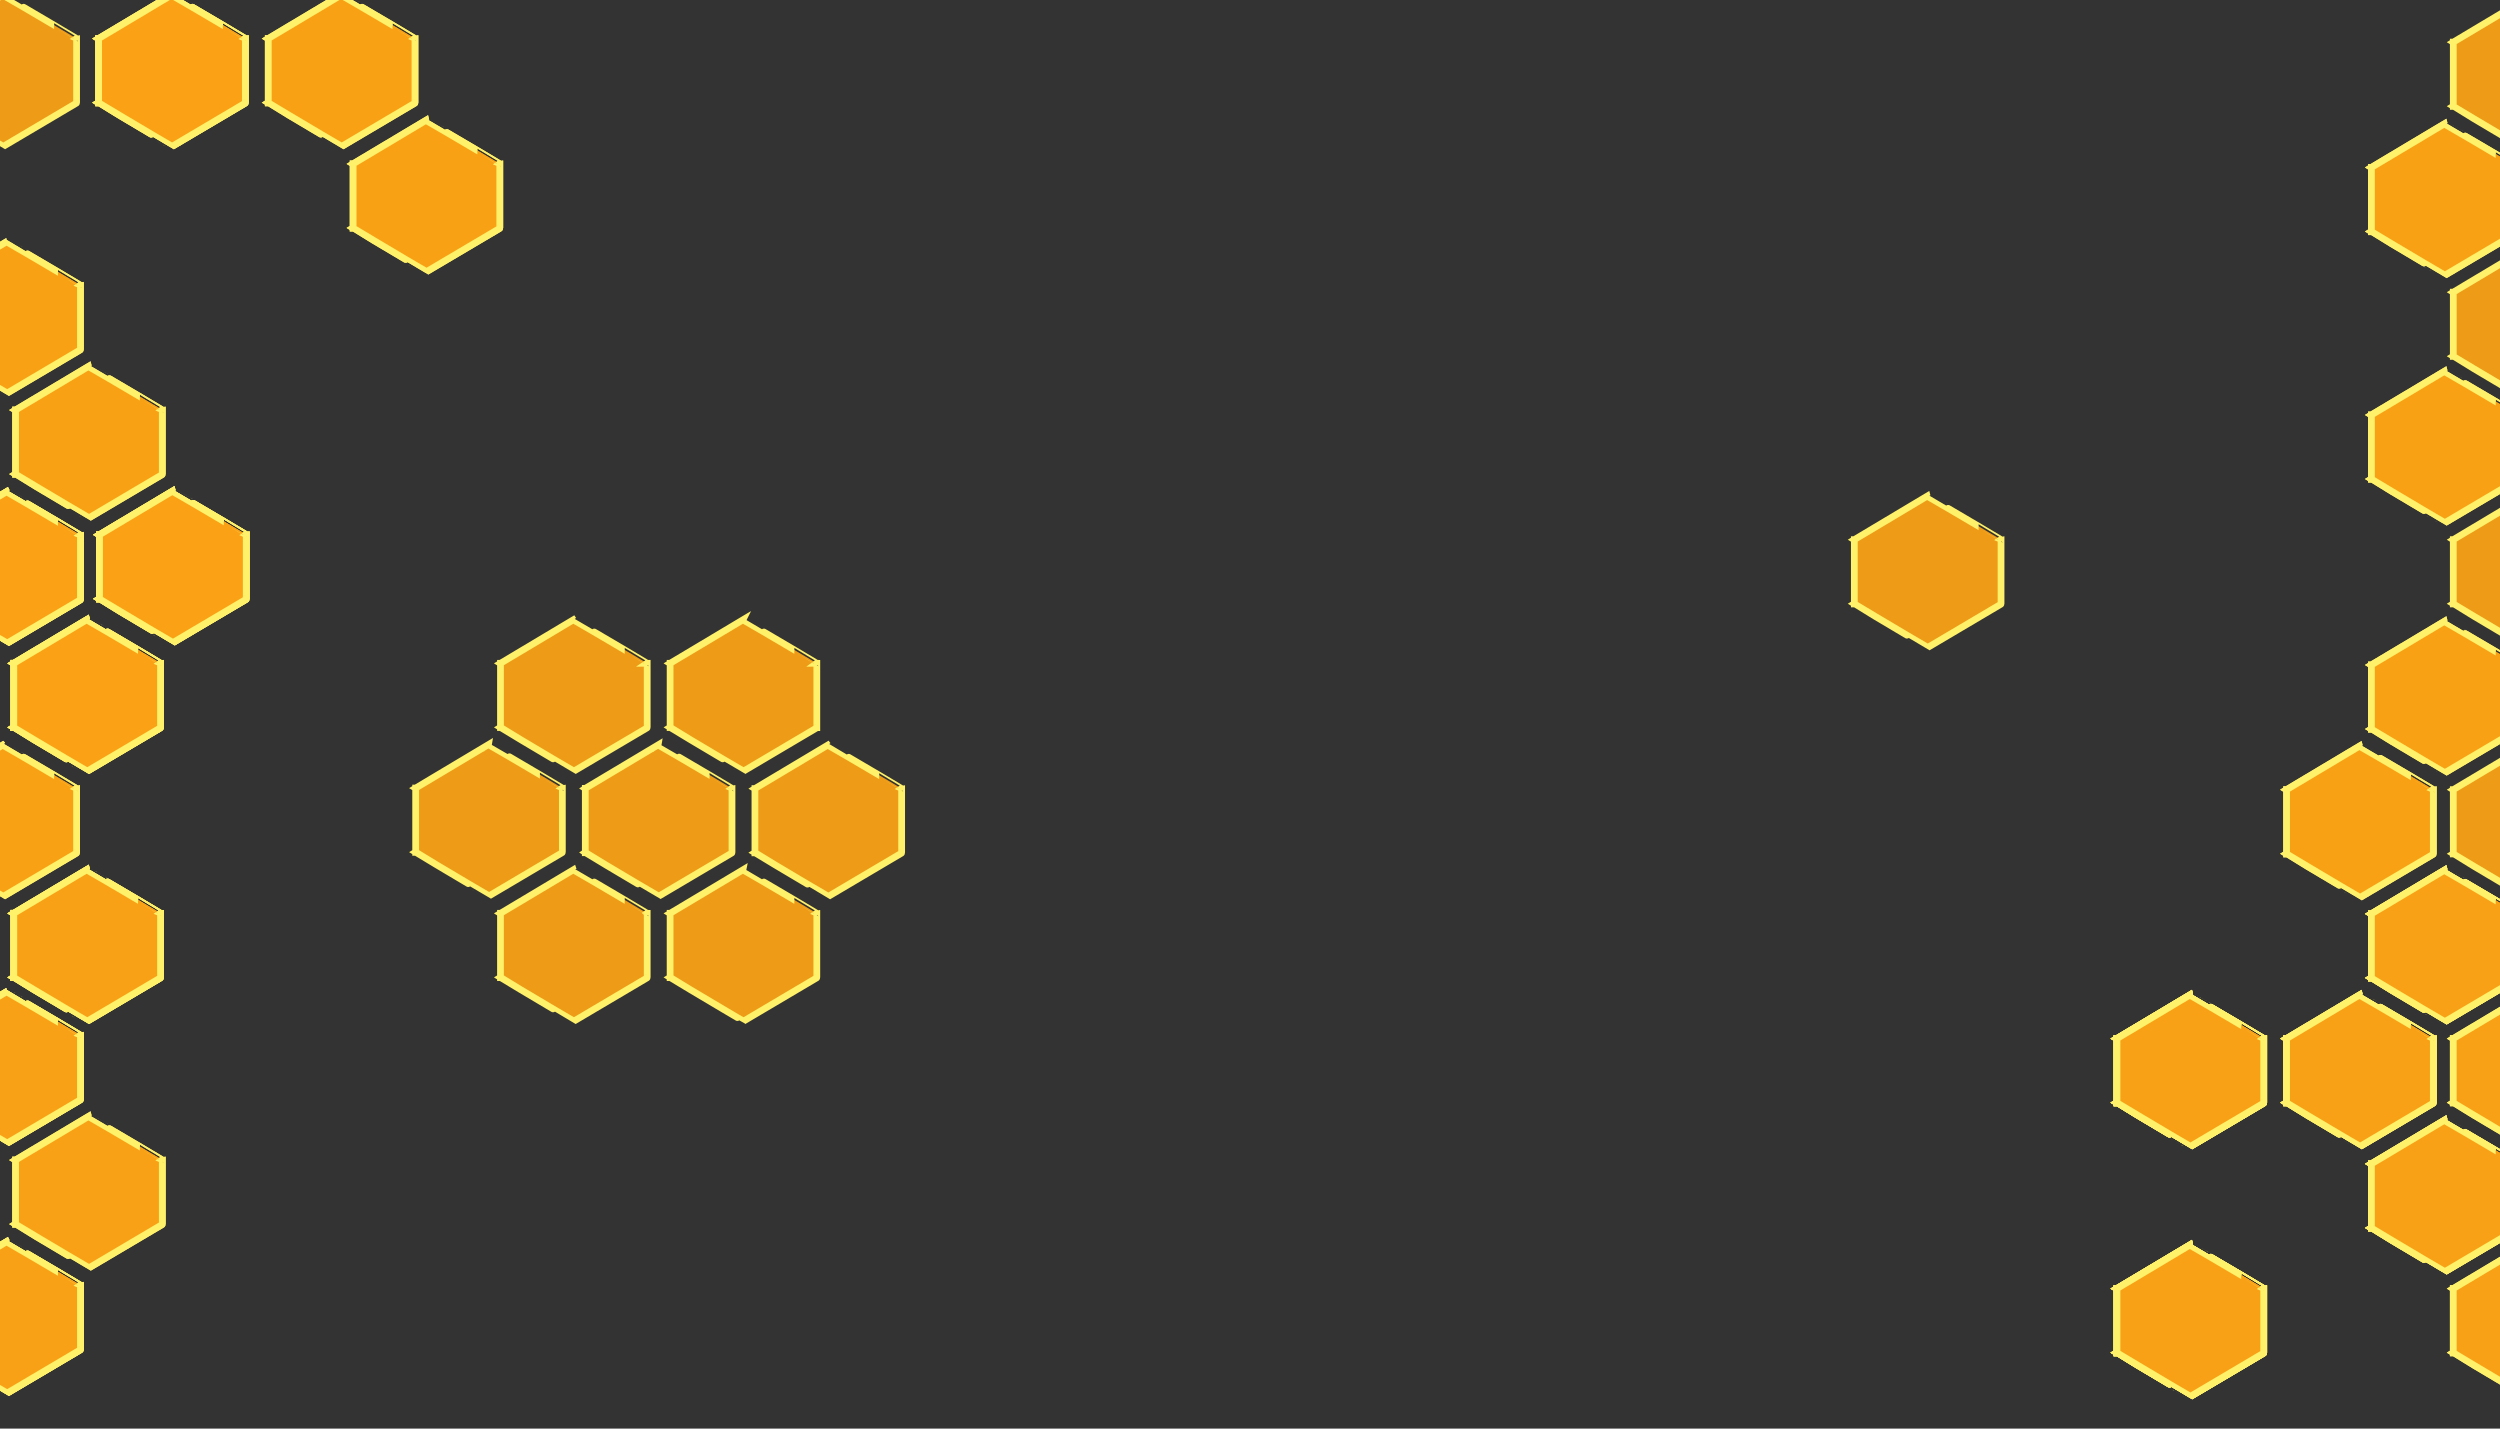 <?xml version="1.0" encoding="UTF-8" standalone="no"?>
<!-- Created with Inkscape (http://www.inkscape.org/) -->

<svg
   xmlns:dc="http://purl.org/dc/elements/1.1/"
   xmlns:cc="http://creativecommons.org/ns#"
   xmlns:rdf="http://www.w3.org/1999/02/22-rdf-syntax-ns#"
   xmlns:svg="http://www.w3.org/2000/svg"
   xmlns="http://www.w3.org/2000/svg"
   xmlns:sodipodi="http://sodipodi.sourceforge.net/DTD/sodipodi-0.dtd"
   xmlns:inkscape="http://www.inkscape.org/namespaces/inkscape"
   width="1400"
   height="800"
   viewBox="0 0 370.417 211.667"
   version="1.1"
   id="svg8"
   sodipodi:docname="honey2.svg"
   inkscape:version="0.92.3 (2405546, 2018-03-11)"
   inkscape:export-filename="E:\MY OWN WEB PROJECTS\KRZYSIEK\HONEYBEES\img\h14.png"
   inkscape:export-xdpi="95"
   inkscape:export-ydpi="95">
  <rect x="0" y="0" width="370.417" height="211.667" fill="#333333" stroke="none"/>
  <defs
     id="defs2" />
  <sodipodi:namedview
     id="base"
     pagecolor="#333333"
     bordercolor="#666666"
     borderopacity="1.0"
     inkscape:pageopacity="1"
     inkscape:pageshadow="2"
     inkscape:zoom="0.25"
     inkscape:cx="187.77591"
     inkscape:cy="502.97383"
     inkscape:document-units="mm"
     inkscape:current-layer="layer1"
     showgrid="false"
     units="px"
     showguides="true"
     inkscape:pagecheckerboard="true"
     inkscape:window-width="1440"
     inkscape:window-height="838"
     inkscape:window-x="1358"
     inkscape:window-y="-8"
     inkscape:window-maximized="1"
     inkscape:guide-bbox="true"
     inkscape:snap-bbox="true" />
  <g
     inkscape:label="Layer 1"
     inkscape:groupmode="layer"
     id="layer1"
     transform="translate(0,-85.333)">
    <path
       inkscape:connector-curvature="0"
       id="path6088"
       d="m 285.538,158.848 -10.785,6.441 c -10e-6,1e-5 -0.002,-1e-5 -0.002,0 v 0.001 l -0.015,0.009 c -1.1e-4,6e-5 0.015,0.009 0.015,0.009 v 9.467 l -0.015,0.009 c -1.1e-4,6e-5 0.015,0.009 0.015,0.009 v 0.021 c 0,2.1e-4 0.035,2.1e-4 0.035,4.3e-4 0.063,0.052 1.347,0.826 3.001,1.809 l 4.752,2.823 c 1.703,1.012 3.084,1.82 3.096,1.813 l 10.831,-6.406 c 4.3e-4,-2.6e-4 -0.057,-0.035 -0.06,-0.037 0.005,-5e-4 0.083,-7.9e-4 0.083,-0.001 v -9.525 c 0,-2.4e-4 -0.037,-2e-4 -0.038,-4.4e-4 l 0.016,-0.011 c 0.013,-0.007 -1.352,-0.823 -3.061,-1.828 l -4.761,-2.801 c -1.708,-1.005 -3.094,-1.808 -3.106,-1.801 z"
       style="opacity:1;fill:#f9a116;fill-opacity:0.941;fill-rule:evenodd;stroke:#fff169;stroke-width:1;stroke-miterlimit:4;stroke-dasharray:none;stroke-dashoffset:0;stroke-opacity:1" />
    <path
       style="opacity:1;fill:#f9a116;fill-opacity:0.941;fill-rule:evenodd;stroke:#fff169;stroke-width:1;stroke-miterlimit:4;stroke-dasharray:none;stroke-dashoffset:0;stroke-opacity:1"
       d="m 362.155,140.367 -10.785,6.441 c 0,1e-5 -0.002,-1e-5 -0.002,0 v 0.001 l -0.015,0.009 c -10e-5,6e-5 0.015,0.009 0.015,0.009 v 9.467 l -0.015,0.009 c -10e-5,6e-5 0.015,0.009 0.015,0.009 v 0.021 c 0,2.1e-4 0.035,2.1e-4 0.035,4.3e-4 0.063,0.052 1.347,0.826 3.001,1.809 l 4.752,2.823 c 1.703,1.012 3.084,1.82 3.096,1.813 l 10.831,-6.406 c 4.3e-4,-2.6e-4 -0.057,-0.035 -0.06,-0.037 0.005,-5e-4 0.083,-7.9e-4 0.083,-0.001 v -9.525 c 0,-2.4e-4 -0.037,-2e-4 -0.038,-4.4e-4 l 0.016,-0.011 c 0.013,-0.007 -1.352,-0.823 -3.061,-1.828 l -4.761,-2.801 c -1.708,-1.005 -3.094,-1.808 -3.106,-1.801 z"
       id="path6102"
       inkscape:connector-curvature="0" />
    <path
       inkscape:connector-curvature="0"
       id="path6112"
       d="m 362.155,140.367 -10.785,6.441 c 0,1e-5 -0.002,-1e-5 -0.002,0 v 0.001 l -0.015,0.009 c -10e-5,6e-5 0.015,0.009 0.015,0.009 v 9.467 l -0.015,0.009 c -10e-5,6e-5 0.015,0.009 0.015,0.009 v 0.021 c 0,2.1e-4 0.035,2.1e-4 0.035,4.3e-4 0.063,0.052 1.347,0.826 3.001,1.809 l 4.752,2.823 c 1.703,1.012 3.084,1.82 3.096,1.813 l 10.831,-6.406 c 4.3e-4,-2.6e-4 -0.057,-0.035 -0.06,-0.037 0.005,-5e-4 0.083,-7.9e-4 0.083,-0.001 v -9.525 c 0,-2.4e-4 -0.037,-2e-4 -0.038,-4.4e-4 l 0.016,-0.011 c 0.013,-0.007 -1.352,-0.823 -3.061,-1.828 l -4.761,-2.801 c -1.708,-1.005 -3.094,-1.808 -3.106,-1.801 z"
       style="opacity:1;fill:#f9a116;fill-opacity:0.941;fill-rule:evenodd;stroke:#fff169;stroke-width:1;stroke-miterlimit:4;stroke-dasharray:none;stroke-dashoffset:0;stroke-opacity:1" />
    <path
       style="opacity:1;fill:#f9a116;fill-opacity:0.941;fill-rule:evenodd;stroke:#fff169;stroke-width:1;stroke-miterlimit:4;stroke-dasharray:none;stroke-dashoffset:0;stroke-opacity:1"
       d="m 374.283,158.848 -10.785,6.441 c 0,1e-5 -0.002,-1e-5 -0.002,0 v 10e-4 l -0.015,0.009 c -10e-5,6e-5 0.015,0.009 0.015,0.009 v 9.467 l -0.015,0.009 c -10e-5,6e-5 0.015,0.009 0.015,0.009 v 0.021 c 0,2.1e-4 0.035,2.1e-4 0.035,4.3e-4 0.063,0.052 1.347,0.826 3.001,1.809 l 4.752,2.823 c 1.703,1.012 3.084,1.82 3.096,1.813 l 10.831,-6.406 c 4.3e-4,-2.6e-4 -0.057,-0.035 -0.06,-0.037 0.005,-5e-4 0.083,-7.9e-4 0.083,-0.001 v -9.525 c 0,-2.4e-4 -0.037,-2e-4 -0.038,-4.4e-4 l 0.016,-0.011 c 0.013,-0.007 -1.352,-0.823 -3.061,-1.828 l -4.761,-2.801 c -1.708,-1.005 -3.094,-1.808 -3.106,-1.801 z"
       id="path6120"
       inkscape:connector-curvature="0" />
    <path
       inkscape:connector-curvature="0"
       id="path6150"
       d="m 362.155,177.41 -10.785,6.441 c 0,1e-5 -0.002,-1e-5 -0.002,0 v 0.001 l -0.015,0.009 c -10e-5,6e-5 0.015,0.009 0.015,0.009 v 9.467 l -0.015,0.009 c -10e-5,6e-5 0.015,0.009 0.015,0.009 v 0.021 c 0,2.1e-4 0.035,2.1e-4 0.035,4.3e-4 0.063,0.052 1.347,0.826 3.001,1.809 l 4.752,2.823 c 1.703,1.012 3.084,1.82 3.096,1.813 l 10.831,-6.406 c 4.3e-4,-2.6e-4 -0.057,-0.035 -0.06,-0.037 0.005,-5e-4 0.083,-7.9e-4 0.083,-0.001 v -9.525 c 0,-2.4e-4 -0.037,-2e-4 -0.038,-4.4e-4 l 0.016,-0.011 c 0.013,-0.007 -1.352,-0.823 -3.061,-1.828 l -4.761,-2.801 c -1.708,-1.005 -3.094,-1.808 -3.106,-1.801 z"
       style="opacity:1;fill:#f9a116;fill-opacity:0.941;fill-rule:evenodd;stroke:#fff169;stroke-width:1;stroke-miterlimit:4;stroke-dasharray:none;stroke-dashoffset:0;stroke-opacity:1" />
    <path
       inkscape:connector-curvature="0"
       id="path6154"
       d="m 349.587,195.892 -10.785,6.441 c 0,1e-5 -0.002,-1e-5 -0.002,0 v 0.001 l -0.015,0.009 c -1e-4,6e-5 0.015,0.009 0.015,0.009 v 9.467 l -0.015,0.009 c -1e-4,6e-5 0.015,0.009 0.015,0.009 v 0.021 c 0,2.1e-4 0.035,2.1e-4 0.035,4.3e-4 0.063,0.052 1.347,0.826 3.001,1.809 l 4.752,2.823 c 1.703,1.012 3.084,1.82 3.096,1.813 l 10.831,-6.406 c 4.3e-4,-2.6e-4 -0.057,-0.035 -0.06,-0.037 0.005,-5e-4 0.083,-7.9e-4 0.083,-0.001 v -9.525 c 0,-2.4e-4 -0.037,-2e-4 -0.038,-4.4e-4 l 0.016,-0.011 c 0.013,-0.007 -1.352,-0.823 -3.061,-1.828 l -4.761,-2.801 c -1.708,-1.005 -3.094,-1.808 -3.106,-1.801 z"
       style="opacity:1;fill:#f9a116;fill-opacity:0.941;fill-rule:evenodd;stroke:#fff169;stroke-width:1;stroke-miterlimit:4;stroke-dasharray:none;stroke-dashoffset:0;stroke-opacity:1" />
    <path
       style="opacity:1;fill:#f9a116;fill-opacity:0.941;fill-rule:evenodd;stroke:#fff169;stroke-width:1;stroke-miterlimit:4;stroke-dasharray:none;stroke-dashoffset:0;stroke-opacity:1"
       d="m 362.155,177.41 -10.785,6.441 c 0,1e-5 -0.002,-1e-5 -0.002,0 v 0.001 l -0.015,0.009 c -10e-5,6e-5 0.015,0.009 0.015,0.009 v 9.467 l -0.015,0.009 c -10e-5,6e-5 0.015,0.009 0.015,0.009 v 0.021 c 0,2.1e-4 0.035,2.1e-4 0.035,4.3e-4 0.063,0.052 1.347,0.826 3.001,1.809 l 4.752,2.823 c 1.703,1.012 3.084,1.82 3.096,1.813 l 10.831,-6.406 c 4.3e-4,-2.6e-4 -0.057,-0.035 -0.06,-0.037 0.005,-5e-4 0.083,-7.9e-4 0.083,-0.001 v -9.525 c 0,-2.4e-4 -0.037,-2e-4 -0.038,-4.4e-4 l 0.016,-0.011 c 0.013,-0.007 -1.352,-0.823 -3.061,-1.828 l -4.761,-2.801 c -1.708,-1.005 -3.094,-1.808 -3.106,-1.801 z"
       id="path6160"
       inkscape:connector-curvature="0" />
    <path
       style="opacity:1;fill:#f9a116;fill-opacity:0.941;fill-rule:evenodd;stroke:#fff169;stroke-width:1;stroke-miterlimit:4;stroke-dasharray:none;stroke-dashoffset:0;stroke-opacity:1"
       d="m 349.587,195.892 -10.785,6.441 c 0,1e-5 -0.002,-1e-5 -0.002,0 v 0.001 l -0.015,0.009 c -1e-4,6e-5 0.015,0.009 0.015,0.009 v 9.467 l -0.015,0.009 c -1e-4,6e-5 0.015,0.009 0.015,0.009 v 0.021 c 0,2.1e-4 0.035,2.1e-4 0.035,4.3e-4 0.063,0.052 1.347,0.826 3.001,1.809 l 4.752,2.823 c 1.703,1.012 3.084,1.82 3.096,1.813 l 10.831,-6.406 c 4.3e-4,-2.6e-4 -0.057,-0.035 -0.06,-0.037 0.005,-5e-4 0.083,-7.9e-4 0.083,-0.001 v -9.525 c 0,-2.4e-4 -0.037,-2e-4 -0.038,-4.4e-4 l 0.016,-0.011 c 0.013,-0.007 -1.352,-0.823 -3.061,-1.828 l -4.761,-2.801 c -1.708,-1.005 -3.094,-1.808 -3.106,-1.801 z"
       id="path6164"
       inkscape:connector-curvature="0" />
    <path
       inkscape:connector-curvature="0"
       id="path6168"
       d="m 374.283,195.892 -10.785,6.441 c 0,1e-5 -0.002,-1e-5 -0.002,0 v 0.001 l -0.015,0.009 c -10e-5,6e-5 0.015,0.009 0.015,0.009 v 9.467 l -0.015,0.009 c -10e-5,6e-5 0.015,0.009 0.015,0.009 v 0.021 c 0,2.1e-4 0.035,2.1e-4 0.035,4.3e-4 0.063,0.052 1.347,0.826 3.001,1.809 l 4.752,2.823 c 1.703,1.012 3.084,1.82 3.096,1.813 l 10.831,-6.406 c 4.3e-4,-2.6e-4 -0.057,-0.035 -0.06,-0.037 0.005,-5e-4 0.083,-7.9e-4 0.083,-0.001 v -9.525 c 0,-2.4e-4 -0.037,-2e-4 -0.038,-4.4e-4 l 0.016,-0.011 c 0.013,-0.007 -1.352,-0.823 -3.061,-1.828 l -4.761,-2.801 c -1.708,-1.005 -3.094,-1.808 -3.106,-1.801 z"
       style="opacity:1;fill:#f9a116;fill-opacity:0.941;fill-rule:evenodd;stroke:#fff169;stroke-width:1;stroke-miterlimit:4;stroke-dasharray:none;stroke-dashoffset:0;stroke-opacity:1" />
    <path
       inkscape:connector-curvature="0"
       id="path6216"
       d="m 374.283,85.135 -10.785,6.441 c 0,1e-5 -0.002,-1e-5 -0.002,0 v 0.001 l -0.015,0.009 c -10e-5,6e-5 0.015,0.009 0.015,0.009 v 9.467 l -0.015,0.009 c -10e-5,6e-5 0.015,0.009 0.015,0.009 v 0.021 c 0,2.1e-4 0.035,2.1e-4 0.035,4.3e-4 0.063,0.052 1.347,0.826 3.001,1.809 l 4.752,2.823 c 1.703,1.012 3.084,1.82 3.096,1.813 l 10.831,-6.406 c 4.3e-4,-2.6e-4 -0.057,-0.035 -0.06,-0.037 0.005,-5e-4 0.083,-7.9e-4 0.083,-10e-4 v -9.525 c 0,-2.4e-4 -0.037,-2e-4 -0.038,-4.4e-4 l 0.016,-0.011 c 0.013,-0.007 -1.352,-0.823 -3.061,-1.828 l -4.761,-2.801 c -1.708,-1.005 -3.094,-1.808 -3.106,-1.801 z"
       style="opacity:1;fill:#f9a116;fill-opacity:0.941;fill-rule:evenodd;stroke:#fff169;stroke-width:1;stroke-miterlimit:4;stroke-dasharray:none;stroke-dashoffset:0;stroke-opacity:1" />
    <path
       style="opacity:1;fill:#f9a116;fill-opacity:0.941;fill-rule:evenodd;stroke:#fff169;stroke-width:1;stroke-miterlimit:4;stroke-dasharray:none;stroke-dashoffset:0;stroke-opacity:1"
       d="m 362.155,103.697 -10.785,6.441 c 0,1e-5 -0.002,-1e-5 -0.002,0 v 10e-4 l -0.015,0.009 c -10e-5,6e-5 0.015,0.009 0.015,0.009 v 9.467 l -0.015,0.009 c -10e-5,6e-5 0.015,0.009 0.015,0.009 v 0.021 c 0,2.1e-4 0.035,2.1e-4 0.035,4.3e-4 0.063,0.052 1.347,0.826 3.001,1.809 l 4.752,2.823 c 1.703,1.012 3.084,1.82 3.096,1.813 l 10.831,-6.406 c 4.3e-4,-2.6e-4 -0.057,-0.035 -0.06,-0.037 0.005,-5e-4 0.083,-7.9e-4 0.083,-0.001 v -9.525 c 0,-2.4e-4 -0.037,-2e-4 -0.038,-4.4e-4 l 0.016,-0.011 c 0.013,-0.007 -1.352,-0.823 -3.061,-1.828 l -4.761,-2.801 c -1.708,-1.005 -3.094,-1.808 -3.106,-1.801 z"
       id="path6246"
       inkscape:connector-curvature="0" />
    <path
       inkscape:connector-curvature="0"
       id="path6256"
       d="m 362.155,103.697 -10.785,6.441 c 0,1e-5 -0.002,-1e-5 -0.002,0 v 10e-4 l -0.015,0.009 c -10e-5,6e-5 0.015,0.009 0.015,0.009 v 9.467 l -0.015,0.009 c -10e-5,6e-5 0.015,0.009 0.015,0.009 v 0.021 c 0,2.1e-4 0.035,2.1e-4 0.035,4.3e-4 0.063,0.052 1.347,0.826 3.001,1.809 l 4.752,2.823 c 1.703,1.012 3.084,1.82 3.096,1.813 l 10.831,-6.406 c 4.3e-4,-2.6e-4 -0.057,-0.035 -0.06,-0.037 0.005,-5e-4 0.083,-7.9e-4 0.083,-0.001 v -9.525 c 0,-2.4e-4 -0.037,-2e-4 -0.038,-4.4e-4 l 0.016,-0.011 c 0.013,-0.007 -1.352,-0.823 -3.061,-1.828 l -4.761,-2.801 c -1.708,-1.005 -3.094,-1.808 -3.106,-1.801 z"
       style="opacity:1;fill:#f9a116;fill-opacity:0.941;fill-rule:evenodd;stroke:#fff169;stroke-width:1;stroke-miterlimit:4;stroke-dasharray:none;stroke-dashoffset:0;stroke-opacity:1" />
    <path
       style="opacity:1;fill:#f9a116;fill-opacity:0.941;fill-rule:evenodd;stroke:#fff169;stroke-width:1;stroke-miterlimit:4;stroke-dasharray:none;stroke-dashoffset:0;stroke-opacity:1"
       d="m 374.283,122.179 -10.785,6.441 c 0,1e-5 -0.002,-1e-5 -0.002,0 v 0.001 l -0.015,0.009 c -10e-5,6e-5 0.015,0.009 0.015,0.009 v 9.467 l -0.015,0.009 c -10e-5,6e-5 0.015,0.009 0.015,0.009 v 0.021 c 0,2.1e-4 0.035,2.1e-4 0.035,4.3e-4 0.063,0.052 1.347,0.826 3.001,1.809 l 4.752,2.823 c 1.703,1.012 3.084,1.82 3.096,1.813 l 10.831,-6.406 c 4.3e-4,-2.6e-4 -0.057,-0.035 -0.06,-0.037 0.005,-5e-4 0.083,-7.9e-4 0.083,-0.001 v -9.525 c 0,-2.4e-4 -0.037,-2e-4 -0.038,-4.4e-4 l 0.016,-0.011 c 0.013,-0.007 -1.352,-0.823 -3.061,-1.828 l -4.761,-2.801 c -1.708,-1.005 -3.094,-1.808 -3.106,-1.801 z"
       id="path6264"
       inkscape:connector-curvature="0" />
    <path
       style="opacity:1;fill:#f9a116;fill-opacity:0.941;fill-rule:evenodd;stroke:#fff169;stroke-width:1;stroke-miterlimit:4;stroke-dasharray:none;stroke-dashoffset:0;stroke-opacity:1"
       d="m 0.397,84.606 -10.785,6.441 c 0,1e-5 -0.002,-1e-5 -0.002,0 v 0.001 l -0.015,0.009 c -10e-5,6e-5 0.015,0.009 0.015,0.009 v 9.467 l -0.015,0.009 c -10e-5,6e-5 0.015,0.009 0.015,0.009 v 0.021 c 0,2.1e-4 0.035,2.1e-4 0.035,4.3e-4 0.063,0.052 1.347,0.826 3.001,1.809 l 4.752,2.823 c 1.703,1.012 3.084,1.82 3.096,1.813 L 11.325,100.611 c 4.3e-4,-2.6e-4 -0.057,-0.035 -0.06,-0.037 0.005,-5e-4 0.083,-7.9e-4 0.083,-0.001 v -9.525 c 0,-2.4e-4 -0.037,-2e-4 -0.038,-4.4e-4 l 0.016,-0.011 c 0.013,-0.007 -1.352,-0.823 -3.061,-1.828 l -4.761,-2.801 c -1.708,-1.005 -3.094,-1.808 -3.106,-1.801 z"
       id="path6360"
       inkscape:connector-curvature="0" />
    <path
       style="opacity:1;fill:#f9a116;fill-opacity:0.941;fill-rule:evenodd;stroke:#fff169;stroke-width:1;stroke-miterlimit:4;stroke-dasharray:none;stroke-dashoffset:0;stroke-opacity:1"
       d="m 25.402,84.606 -10.785,6.441 c -1e-5,1e-5 -0.002,-10e-6 -0.002,0 v 0.001 l -0.015,0.009 c -1.1e-4,6e-5 0.015,0.009 0.015,0.009 v 9.467 l -0.015,0.009 c -1.1e-4,6e-5 0.015,0.009 0.015,0.009 v 0.021 c 0,2.1e-4 0.035,2.1e-4 0.035,4.3e-4 0.063,0.052 1.347,0.826 3.001,1.809 l 4.752,2.823 c 1.703,1.012 3.084,1.82 3.096,1.813 l 10.831,-6.406 c 4.3e-4,-2.6e-4 -0.057,-0.035 -0.06,-0.037 0.005,-5e-4 0.083,-7.9e-4 0.083,-10e-4 v -9.525 c 0,-2.4e-4 -0.037,-2e-4 -0.038,-4.4e-4 l 0.016,-0.011 c 0.013,-0.007 -1.352,-0.823 -3.061,-1.828 l -4.761,-2.801 c -1.708,-1.005 -3.094,-1.808 -3.106,-1.801 z"
       id="path6368"
       inkscape:connector-curvature="0" />
    <path
       inkscape:connector-curvature="0"
       id="path6370"
       d="m 50.536,84.606 -10.785,6.441 c 0,1e-5 -0.002,-1e-5 -0.002,0 v 0.001 l -0.015,0.009 c -10e-5,6e-5 0.015,0.009 0.015,0.009 v 9.467 l -0.015,0.009 c -10e-5,6e-5 0.015,0.009 0.015,0.009 v 0.021 c 0,2.1e-4 0.035,2.1e-4 0.035,4.3e-4 0.063,0.052 1.347,0.826 3.001,1.809 l 4.752,2.823 c 1.703,1.012 3.084,1.82 3.096,1.813 l 10.831,-6.406 c 4.3e-4,-2.6e-4 -0.057,-0.035 -0.06,-0.037 0.005,-5e-4 0.083,-7.9e-4 0.083,-0.001 v -9.525 c 0,-2.4e-4 -0.037,-2e-4 -0.038,-4.4e-4 l 0.016,-0.011 c 0.013,-0.007 -1.352,-0.823 -3.061,-1.828 l -4.761,-2.801 c -1.708,-1.005 -3.094,-1.808 -3.106,-1.801 z"
       style="opacity:1;fill:#f9a116;fill-opacity:0.941;fill-rule:evenodd;stroke:#fff169;stroke-width:1;stroke-miterlimit:4;stroke-dasharray:none;stroke-dashoffset:0;stroke-opacity:1" />
    <path
       inkscape:connector-curvature="0"
       id="path6378"
       d="m 25.402,84.606 -10.785,6.441 c -1e-5,1e-5 -0.002,-10e-6 -0.002,0 v 0.001 l -0.015,0.009 c -1.1e-4,6e-5 0.015,0.009 0.015,0.009 v 9.467 l -0.015,0.009 c -1.1e-4,6e-5 0.015,0.009 0.015,0.009 v 0.021 c 0,2.1e-4 0.035,2.1e-4 0.035,4.3e-4 0.063,0.052 1.347,0.826 3.001,1.809 l 4.752,2.823 c 1.703,1.012 3.084,1.82 3.096,1.813 l 10.831,-6.406 c 4.3e-4,-2.6e-4 -0.057,-0.035 -0.06,-0.037 0.005,-5e-4 0.083,-7.9e-4 0.083,-10e-4 v -9.525 c 0,-2.4e-4 -0.037,-2e-4 -0.038,-4.4e-4 l 0.016,-0.011 c 0.013,-0.007 -1.352,-0.823 -3.061,-1.828 l -4.761,-2.801 c -1.708,-1.005 -3.094,-1.808 -3.106,-1.801 z"
       style="opacity:1;fill:#f9a116;fill-opacity:0.941;fill-rule:evenodd;stroke:#fff169;stroke-width:1;stroke-miterlimit:4;stroke-dasharray:none;stroke-dashoffset:0;stroke-opacity:1" />
    <path
       style="opacity:1;fill:#f9a116;fill-opacity:0.941;fill-rule:evenodd;stroke:#fff169;stroke-width:1;stroke-miterlimit:4;stroke-dasharray:none;stroke-dashoffset:0;stroke-opacity:1"
       d="m 50.536,84.606 -10.785,6.441 c 0,1e-5 -0.002,-1e-5 -0.002,0 v 0.001 l -0.015,0.009 c -10e-5,6e-5 0.015,0.009 0.015,0.009 v 9.467 l -0.015,0.009 c -10e-5,6e-5 0.015,0.009 0.015,0.009 v 0.021 c 0,2.1e-4 0.035,2.1e-4 0.035,4.3e-4 0.063,0.052 1.347,0.826 3.001,1.809 l 4.752,2.823 c 1.703,1.012 3.084,1.82 3.096,1.813 l 10.831,-6.406 c 4.3e-4,-2.6e-4 -0.057,-0.035 -0.06,-0.037 0.005,-5e-4 0.083,-7.9e-4 0.083,-0.001 v -9.525 c 0,-2.4e-4 -0.037,-2e-4 -0.038,-4.4e-4 l 0.016,-0.011 c 0.013,-0.007 -1.352,-0.823 -3.061,-1.828 l -4.761,-2.801 c -1.708,-1.005 -3.094,-1.808 -3.106,-1.801 z"
       id="path6380"
       inkscape:connector-curvature="0" />
    <path
       style="opacity:1;fill:#f9a116;fill-opacity:0.941;fill-rule:evenodd;stroke:#fff169;stroke-width:1;stroke-miterlimit:4;stroke-dasharray:none;stroke-dashoffset:0;stroke-opacity:1"
       d="m 25.402,84.606 -10.785,6.441 c -1e-5,1e-5 -0.002,-10e-6 -0.002,0 v 0.001 l -0.015,0.009 c -1.1e-4,6e-5 0.015,0.009 0.015,0.009 v 9.467 l -0.015,0.009 c -1.1e-4,6e-5 0.015,0.009 0.015,0.009 v 0.021 c 0,2.1e-4 0.035,2.1e-4 0.035,4.3e-4 0.063,0.052 1.347,0.826 3.001,1.809 l 4.752,2.823 c 1.703,1.012 3.084,1.82 3.096,1.813 l 10.831,-6.406 c 4.3e-4,-2.6e-4 -0.057,-0.035 -0.06,-0.037 0.005,-5e-4 0.083,-7.9e-4 0.083,-10e-4 v -9.525 c 0,-2.4e-4 -0.037,-2e-4 -0.038,-4.4e-4 l 0.016,-0.011 c 0.013,-0.007 -1.352,-0.823 -3.061,-1.828 l -4.761,-2.801 c -1.708,-1.005 -3.094,-1.808 -3.106,-1.801 z"
       id="path6382"
       inkscape:connector-curvature="0" />
    <path
       inkscape:connector-curvature="0"
       id="path6388"
       d="m -11.732,103.168 -10.785,6.441 c 0,1e-5 -0.002,-10e-6 -0.002,0 v 0.001 l -0.015,0.009 c -10e-5,6e-5 0.015,0.009 0.015,0.009 v 9.467 l -0.015,0.009 c -10e-5,6e-5 0.015,0.009 0.015,0.009 v 0.021 c 0,2.1e-4 0.035,2.1e-4 0.035,4.3e-4 0.063,0.052 1.347,0.826 3.001,1.809 l 4.752,2.823 c 1.703,1.012 3.084,1.82 3.096,1.813 l 10.831,-6.406 c 4.3e-4,-2.6e-4 -0.057,-0.035 -0.06,-0.037 0.005,-5e-4 0.083,-7.9e-4 0.083,-10e-4 v -9.525 c 0,-2.4e-4 -0.037,-2e-4 -0.038,-4.4e-4 l 0.016,-0.011 c 0.013,-0.007 -1.352,-0.823 -3.061,-1.828 l -4.761,-2.801 c -1.708,-1.005 -3.094,-1.808 -3.106,-1.801 z"
       style="opacity:1;fill:#f9a116;fill-opacity:0.941;fill-rule:evenodd;stroke:#fff169;stroke-width:1;stroke-miterlimit:4;stroke-dasharray:none;stroke-dashoffset:0;stroke-opacity:1" />
    <path
       style="opacity:1;fill:#f9a116;fill-opacity:0.941;fill-rule:evenodd;stroke:#fff169;stroke-width:1;stroke-miterlimit:4;stroke-dasharray:none;stroke-dashoffset:0;stroke-opacity:1"
       d="m -11.732,103.168 -10.785,6.441 c 0,1e-5 -0.002,-10e-6 -0.002,0 v 0.001 l -0.015,0.009 c -10e-5,6e-5 0.015,0.009 0.015,0.009 v 9.467 l -0.015,0.009 c -10e-5,6e-5 0.015,0.009 0.015,0.009 v 0.021 c 0,2.1e-4 0.035,2.1e-4 0.035,4.3e-4 0.063,0.052 1.347,0.826 3.001,1.809 l 4.752,2.823 c 1.703,1.012 3.084,1.82 3.096,1.813 l 10.831,-6.406 c 4.3e-4,-2.6e-4 -0.057,-0.035 -0.06,-0.037 0.005,-5e-4 0.083,-7.9e-4 0.083,-10e-4 v -9.525 c 0,-2.4e-4 -0.037,-2e-4 -0.038,-4.4e-4 l 0.016,-0.011 c 0.013,-0.007 -1.352,-0.823 -3.061,-1.828 l -4.761,-2.801 c -1.708,-1.005 -3.094,-1.808 -3.106,-1.801 z"
       id="path6394"
       inkscape:connector-curvature="0" />
    <path
       style="opacity:1;fill:#f9a116;fill-opacity:0.941;fill-rule:evenodd;stroke:#fff169;stroke-width:1;stroke-miterlimit:4;stroke-dasharray:none;stroke-dashoffset:0;stroke-opacity:1"
       d="m 63.104,103.168 -10.785,6.441 c 0,1e-5 -0.002,-10e-6 -0.002,0 v 0.001 l -0.015,0.009 c -1e-4,6e-5 0.015,0.009 0.015,0.009 v 9.467 l -0.015,0.009 c -1e-4,6e-5 0.015,0.009 0.015,0.009 v 0.021 c 0,2.1e-4 0.035,2.1e-4 0.035,4.3e-4 0.063,0.052 1.347,0.826 3.001,1.809 l 4.752,2.823 c 1.703,1.012 3.084,1.82 3.096,1.813 l 10.831,-6.406 c 4.3e-4,-2.6e-4 -0.057,-0.035 -0.06,-0.037 0.005,-5e-4 0.083,-7.9e-4 0.083,-10e-4 v -9.525 c 0,-2.4e-4 -0.037,-2e-4 -0.038,-4.4e-4 l 0.016,-0.011 c 0.013,-0.007 -1.352,-0.823 -3.061,-1.828 l -4.761,-2.801 c -1.708,-1.005 -3.094,-1.808 -3.106,-1.801 z"
       id="path6400"
       inkscape:connector-curvature="0" />
    <path
       inkscape:connector-curvature="0"
       id="path6406"
       d="m 63.104,103.168 -10.785,6.441 c 0,1e-5 -0.002,-10e-6 -0.002,0 v 0.001 l -0.015,0.009 c -1e-4,6e-5 0.015,0.009 0.015,0.009 v 9.467 l -0.015,0.009 c -1e-4,6e-5 0.015,0.009 0.015,0.009 v 0.021 c 0,2.1e-4 0.035,2.1e-4 0.035,4.3e-4 0.063,0.052 1.347,0.826 3.001,1.809 l 4.752,2.823 c 1.703,1.012 3.084,1.82 3.096,1.813 l 10.831,-6.406 c 4.3e-4,-2.6e-4 -0.057,-0.035 -0.06,-0.037 0.005,-5e-4 0.083,-7.9e-4 0.083,-10e-4 v -9.525 c 0,-2.4e-4 -0.037,-2e-4 -0.038,-4.4e-4 l 0.016,-0.011 c 0.013,-0.007 -1.352,-0.823 -3.061,-1.828 l -4.761,-2.801 c -1.708,-1.005 -3.094,-1.808 -3.106,-1.801 z"
       style="opacity:1;fill:#f9a116;fill-opacity:0.941;fill-rule:evenodd;stroke:#fff169;stroke-width:1;stroke-miterlimit:4;stroke-dasharray:none;stroke-dashoffset:0;stroke-opacity:1" />
    <path
       inkscape:connector-curvature="0"
       id="path6408"
       d="m 0.968,121.158 -10.785,6.441 c 0,10e-6 -0.002,-1e-5 -0.002,0 v 10e-4 l -0.015,0.009 c -10e-5,6e-5 0.015,0.009 0.015,0.009 v 9.467 l -0.015,0.009 c -10e-5,6e-5 0.015,0.009 0.015,0.009 v 0.021 c 0,2.1e-4 0.035,2.1e-4 0.035,4.3e-4 0.063,0.052 1.347,0.826 3.001,1.809 l 4.752,2.823 c 1.703,1.012 3.084,1.82 3.096,1.813 l 10.831,-6.406 c 4.3e-4,-2.6e-4 -0.057,-0.035 -0.06,-0.037 0.005,-5e-4 0.083,-7.9e-4 0.083,-0.001 v -9.525 c 0,-2.4e-4 -0.037,-2e-4 -0.038,-4.4e-4 l 0.016,-0.011 c 0.013,-0.007 -1.352,-0.823 -3.061,-1.828 l -4.761,-2.801 C 2.366,121.954 0.981,121.151 0.968,121.158 Z"
       style="opacity:1;fill:#f9a116;fill-opacity:0.941;fill-rule:evenodd;stroke:#fff169;stroke-width:1;stroke-miterlimit:4;stroke-dasharray:none;stroke-dashoffset:0;stroke-opacity:1" />
    <path
       style="opacity:1;fill:#f9a116;fill-opacity:0.941;fill-rule:evenodd;stroke:#fff169;stroke-width:1;stroke-miterlimit:4;stroke-dasharray:none;stroke-dashoffset:0;stroke-opacity:1"
       d="m 0.968,121.158 -10.785,6.441 c 0,10e-6 -0.002,-1e-5 -0.002,0 v 10e-4 l -0.015,0.009 c -10e-5,6e-5 0.015,0.009 0.015,0.009 v 9.467 l -0.015,0.009 c -10e-5,6e-5 0.015,0.009 0.015,0.009 v 0.021 c 0,2.1e-4 0.035,2.1e-4 0.035,4.3e-4 0.063,0.052 1.347,0.826 3.001,1.809 l 4.752,2.823 c 1.703,1.012 3.084,1.82 3.096,1.813 l 10.831,-6.406 c 4.3e-4,-2.6e-4 -0.057,-0.035 -0.06,-0.037 0.005,-5e-4 0.083,-7.9e-4 0.083,-0.001 v -9.525 c 0,-2.4e-4 -0.037,-2e-4 -0.038,-4.4e-4 l 0.016,-0.011 c 0.013,-0.007 -1.352,-0.823 -3.061,-1.828 l -4.761,-2.801 C 2.366,121.954 0.981,121.151 0.968,121.158 Z"
       id="path6410"
       inkscape:connector-curvature="0" />
    <path
       inkscape:connector-curvature="0"
       id="path6412"
       d="m 13.097,139.639 -10.785,6.441 c 0,1e-5 -0.002,-1e-5 -0.002,0 v 0.001 l -0.015,0.009 c -10e-5,6e-5 0.015,0.009 0.015,0.009 v 9.467 l -0.015,0.009 c -10e-5,6e-5 0.015,0.009 0.015,0.009 v 0.021 c 0,2.1e-4 0.035,2.1e-4 0.035,4.3e-4 0.063,0.052 1.347,0.826 3.001,1.809 l 4.752,2.823 c 1.703,1.012 3.084,1.82 3.096,1.813 l 10.831,-6.406 c 4.3e-4,-2.6e-4 -0.057,-0.035 -0.06,-0.037 0.005,-5e-4 0.083,-7.9e-4 0.083,-0.001 v -9.525 c 0,-2.4e-4 -0.037,-2e-4 -0.038,-4.4e-4 l 0.016,-0.011 c 0.013,-0.007 -1.352,-0.823 -3.061,-1.828 l -4.761,-2.801 c -1.708,-1.005 -3.094,-1.808 -3.106,-1.801 z"
       style="opacity:1;fill:#f9a116;fill-opacity:0.941;fill-rule:evenodd;stroke:#fff169;stroke-width:1;stroke-miterlimit:4;stroke-dasharray:none;stroke-dashoffset:0;stroke-opacity:1" />
    <path
       style="opacity:1;fill:#f9a116;fill-opacity:0.941;fill-rule:evenodd;stroke:#fff169;stroke-width:1;stroke-miterlimit:4;stroke-dasharray:none;stroke-dashoffset:0;stroke-opacity:1"
       d="m 0.968,158.201 -10.785,6.441 c 0,1e-5 -0.002,-10e-6 -0.002,0 v 0.001 l -0.015,0.009 c -10e-5,6e-5 0.015,0.009 0.015,0.009 v 9.467 l -0.015,0.009 c -10e-5,6e-5 0.015,0.009 0.015,0.009 v 0.021 c 0,2.1e-4 0.035,2.1e-4 0.035,4.3e-4 0.063,0.052 1.347,0.826 3.001,1.809 l 4.752,2.823 c 1.703,1.012 3.084,1.82 3.096,1.813 l 10.831,-6.406 c 4.3e-4,-2.6e-4 -0.057,-0.035 -0.06,-0.037 0.005,-5e-4 0.083,-7.9e-4 0.083,-10e-4 v -9.525 c 0,-2.4e-4 -0.037,-2e-4 -0.038,-4.4e-4 l 0.016,-0.011 c 0.013,-0.007 -1.352,-0.823 -3.061,-1.828 l -4.761,-2.801 C 2.366,158.997 0.981,158.194 0.968,158.202 Z"
       id="path6424"
       inkscape:connector-curvature="0" />
    <path
       inkscape:connector-curvature="0"
       id="path6426"
       d="m 0.968,158.201 -10.785,6.441 c 0,1e-5 -0.002,-10e-6 -0.002,0 v 0.001 l -0.015,0.009 c -10e-5,6e-5 0.015,0.009 0.015,0.009 v 9.467 l -0.015,0.009 c -10e-5,6e-5 0.015,0.009 0.015,0.009 v 0.021 c 0,2.1e-4 0.035,2.1e-4 0.035,4.3e-4 0.063,0.052 1.347,0.826 3.001,1.809 l 4.752,2.823 c 1.703,1.012 3.084,1.82 3.096,1.813 l 10.831,-6.406 c 4.3e-4,-2.6e-4 -0.057,-0.035 -0.06,-0.037 0.005,-5e-4 0.083,-7.9e-4 0.083,-10e-4 v -9.525 c 0,-2.4e-4 -0.037,-2e-4 -0.038,-4.4e-4 l 0.016,-0.011 c 0.013,-0.007 -1.352,-0.823 -3.061,-1.828 l -4.761,-2.801 C 2.366,158.997 0.981,158.194 0.968,158.202 Z"
       style="opacity:1;fill:#f9a116;fill-opacity:0.941;fill-rule:evenodd;stroke:#fff169;stroke-width:1;stroke-miterlimit:4;stroke-dasharray:none;stroke-dashoffset:0;stroke-opacity:1" />
    <path
       inkscape:connector-curvature="0"
       id="path6428"
       d="m 25.534,158.124 -10.785,6.441 c 0,1e-5 -0.002,-1e-5 -0.002,0 v 0.001 l -0.015,0.009 c -10e-5,6e-5 0.015,0.009 0.015,0.009 v 9.467 l -0.015,0.009 c -10e-5,6e-5 0.015,0.009 0.015,0.009 v 0.021 c 0,2.1e-4 0.035,2.1e-4 0.035,4.3e-4 0.063,0.052 1.347,0.826 3.001,1.809 l 4.752,2.823 c 1.703,1.012 3.084,1.82 3.096,1.813 l 10.831,-6.406 c 4.3e-4,-2.6e-4 -0.057,-0.035 -0.06,-0.037 0.005,-5e-4 0.083,-7.9e-4 0.083,-0.001 v -9.525 c 0,-2.4e-4 -0.037,-2e-4 -0.038,-4.4e-4 l 0.016,-0.011 c 0.013,-0.007 -1.352,-0.823 -3.061,-1.828 l -4.761,-2.801 c -1.708,-1.005 -3.094,-1.808 -3.106,-1.801 z"
       style="opacity:1;fill:#f9a116;fill-opacity:0.941;fill-rule:evenodd;stroke:#fff169;stroke-width:1;stroke-miterlimit:4;stroke-dasharray:none;stroke-dashoffset:0;stroke-opacity:1" />
    <path
       style="opacity:1;fill:#f9a116;fill-opacity:0.941;fill-rule:evenodd;stroke:#fff169;stroke-width:1;stroke-miterlimit:4;stroke-dasharray:none;stroke-dashoffset:0;stroke-opacity:1"
       d="m 25.534,158.124 -10.785,6.441 c 0,1e-5 -0.002,-1e-5 -0.002,0 v 0.001 l -0.015,0.009 c -10e-5,6e-5 0.015,0.009 0.015,0.009 v 9.467 l -0.015,0.009 c -10e-5,6e-5 0.015,0.009 0.015,0.009 v 0.021 c 0,2.1e-4 0.035,2.1e-4 0.035,4.3e-4 0.063,0.052 1.347,0.826 3.001,1.809 l 4.752,2.823 c 1.703,1.012 3.084,1.82 3.096,1.813 l 10.831,-6.406 c 4.3e-4,-2.6e-4 -0.057,-0.035 -0.06,-0.037 0.005,-5e-4 0.083,-7.9e-4 0.083,-0.001 v -9.525 c 0,-2.4e-4 -0.037,-2e-4 -0.038,-4.4e-4 l 0.016,-0.011 c 0.013,-0.007 -1.352,-0.823 -3.061,-1.828 l -4.761,-2.801 c -1.708,-1.005 -3.094,-1.808 -3.106,-1.801 z"
       id="path6430"
       inkscape:connector-curvature="0" />
    <path
       inkscape:connector-curvature="0"
       id="path6432"
       d="m -11.732,177.249 -10.785,6.441 c 0,1e-5 -0.002,-1e-5 -0.002,0 v 0.001 l -0.015,0.009 c -10e-5,6e-5 0.015,0.009 0.015,0.009 v 9.467 l -0.015,0.009 c -10e-5,6e-5 0.015,0.009 0.015,0.009 v 0.021 c 0,2.1e-4 0.035,2.1e-4 0.035,4.3e-4 0.063,0.052 1.347,0.826 3.001,1.809 l 4.752,2.823 c 1.703,1.012 3.084,1.82 3.096,1.813 l 10.831,-6.406 c 4.3e-4,-2.6e-4 -0.057,-0.035 -0.06,-0.037 0.005,-5e-4 0.083,-7.9e-4 0.083,-0.001 v -9.525 c 0,-2.4e-4 -0.037,-2e-4 -0.038,-4.4e-4 l 0.016,-0.011 c 0.013,-0.007 -1.352,-0.823 -3.061,-1.828 l -4.761,-2.801 c -1.708,-1.005 -3.094,-1.808 -3.106,-1.801 z"
       style="opacity:1;fill:#f9a116;fill-opacity:0.941;fill-rule:evenodd;stroke:#fff169;stroke-width:1;stroke-miterlimit:4;stroke-dasharray:none;stroke-dashoffset:0;stroke-opacity:1" />
    <path
       style="opacity:1;fill:#f9a116;fill-opacity:0.941;fill-rule:evenodd;stroke:#fff169;stroke-width:1;stroke-miterlimit:4;stroke-dasharray:none;stroke-dashoffset:0;stroke-opacity:1"
       d="m -11.732,177.249 -10.785,6.441 c 0,1e-5 -0.002,-1e-5 -0.002,0 v 0.001 l -0.015,0.009 c -10e-5,6e-5 0.015,0.009 0.015,0.009 v 9.467 l -0.015,0.009 c -10e-5,6e-5 0.015,0.009 0.015,0.009 v 0.021 c 0,2.1e-4 0.035,2.1e-4 0.035,4.3e-4 0.063,0.052 1.347,0.826 3.001,1.809 l 4.752,2.823 c 1.703,1.012 3.084,1.82 3.096,1.813 l 10.831,-6.406 c 4.3e-4,-2.6e-4 -0.057,-0.035 -0.06,-0.037 0.005,-5e-4 0.083,-7.9e-4 0.083,-0.001 v -9.525 c 0,-2.4e-4 -0.037,-2e-4 -0.038,-4.4e-4 l 0.016,-0.011 c 0.013,-0.007 -1.352,-0.823 -3.061,-1.828 l -4.761,-2.801 c -1.708,-1.005 -3.094,-1.808 -3.106,-1.801 z"
       id="path6434"
       inkscape:connector-curvature="0" />
    <path
       inkscape:connector-curvature="0"
       id="path6436"
       d="m 0.397,195.731 -10.785,6.441 c 0,1e-5 -0.002,-10e-6 -0.002,0 v 0.001 l -0.015,0.009 c -10e-5,6e-5 0.015,0.009 0.015,0.009 v 9.467 l -0.015,0.009 c -10e-5,6e-5 0.015,0.009 0.015,0.009 v 0.021 c 0,2.1e-4 0.035,2.1e-4 0.035,4.3e-4 0.063,0.052 1.347,0.826 3.001,1.809 l 4.752,2.823 c 1.703,1.012 3.084,1.82 3.096,1.813 L 11.325,211.736 c 4.3e-4,-2.6e-4 -0.057,-0.035 -0.06,-0.037 0.005,-5e-4 0.083,-7.9e-4 0.083,-10e-4 v -9.525 c 0,-2.4e-4 -0.037,-2e-4 -0.038,-4.4e-4 l 0.016,-0.011 c 0.013,-0.007 -1.352,-0.823 -3.061,-1.828 l -4.761,-2.801 c -1.708,-1.005 -3.094,-1.808 -3.106,-1.801 z"
       style="opacity:1;fill:#f9a116;fill-opacity:0.941;fill-rule:evenodd;stroke:#fff169;stroke-width:1;stroke-miterlimit:4;stroke-dasharray:none;stroke-dashoffset:0;stroke-opacity:1" />
    <path
       style="opacity:1;fill:#f9a116;fill-opacity:0.941;fill-rule:evenodd;stroke:#fff169;stroke-width:1;stroke-miterlimit:4;stroke-dasharray:none;stroke-dashoffset:0;stroke-opacity:1"
       d="m 12.834,177.172 -10.785,6.441 c 0,1e-5 -0.002,-1e-5 -0.002,0 v 10e-4 l -0.015,0.009 c -10e-5,6e-5 0.015,0.009 0.015,0.009 v 9.467 l -0.015,0.009 c -10e-5,6e-5 0.015,0.009 0.015,0.009 v 0.021 c 0,2.1e-4 0.035,2.1e-4 0.035,4.3e-4 0.063,0.052 1.347,0.826 3.001,1.809 l 4.752,2.823 c 1.703,1.012 3.084,1.82 3.096,1.813 l 10.831,-6.406 c 4.3e-4,-2.6e-4 -0.057,-0.035 -0.06,-0.037 0.005,-5e-4 0.083,-7.9e-4 0.083,-0.001 v -9.525 c 0,-2.4e-4 -0.037,-2e-4 -0.038,-4.4e-4 l 0.016,-0.011 c 0.013,-0.007 -1.352,-0.823 -3.061,-1.828 l -4.761,-2.801 c -1.708,-1.005 -3.094,-1.808 -3.106,-1.801 z"
       id="path6438"
       inkscape:connector-curvature="0" />
    <path
       inkscape:connector-curvature="0"
       id="path6444"
       d="m 12.834,177.172 -10.785,6.441 c 0,1e-5 -0.002,-1e-5 -0.002,0 v 10e-4 l -0.015,0.009 c -10e-5,6e-5 0.015,0.009 0.015,0.009 v 9.467 l -0.015,0.009 c -10e-5,6e-5 0.015,0.009 0.015,0.009 v 0.021 c 0,2.1e-4 0.035,2.1e-4 0.035,4.3e-4 0.063,0.052 1.347,0.826 3.001,1.809 l 4.752,2.823 c 1.703,1.012 3.084,1.82 3.096,1.813 l 10.831,-6.406 c 4.3e-4,-2.6e-4 -0.057,-0.035 -0.06,-0.037 0.005,-5e-4 0.083,-7.9e-4 0.083,-0.001 v -9.525 c 0,-2.4e-4 -0.037,-2e-4 -0.038,-4.4e-4 l 0.016,-0.011 c 0.013,-0.007 -1.352,-0.823 -3.061,-1.828 l -4.761,-2.801 c -1.708,-1.005 -3.094,-1.808 -3.106,-1.801 z"
       style="opacity:1;fill:#f9a116;fill-opacity:0.941;fill-rule:evenodd;stroke:#fff169;stroke-width:1;stroke-miterlimit:4;stroke-dasharray:none;stroke-dashoffset:0;stroke-opacity:1" />
    <path
       style="opacity:1;fill:#f9a116;fill-opacity:1;fill-rule:evenodd;stroke:#fff169;stroke-width:1;stroke-miterlimit:4;stroke-dasharray:none;stroke-dashoffset:0;stroke-opacity:1"
       d="m -11.732,214.293 -10.785,6.441 c 0,1e-5 -0.002,-1e-5 -0.002,0 v 0.001 l -0.015,0.009 c -10e-5,6e-5 0.015,0.009 0.015,0.009 v 9.467 l -0.015,0.009 c -10e-5,6e-5 0.015,0.009 0.015,0.009 v 0.021 c 0,2.1e-4 0.035,2.1e-4 0.035,4.3e-4 0.063,0.052 1.347,0.826 3.001,1.809 l 4.752,2.823 c 1.703,1.012 3.084,1.82 3.096,1.813 l 10.831,-6.406 c 4.3e-4,-2.6e-4 -0.057,-0.035 -0.06,-0.037 0.005,-5e-4 0.083,-7.9e-4 0.083,-0.001 v -9.525 c 0,-2.4e-4 -0.037,-2e-4 -0.038,-4.4e-4 l 0.016,-0.011 c 0.013,-0.007 -1.352,-0.823 -3.061,-1.828 l -4.761,-2.801 c -1.708,-1.005 -3.094,-1.808 -3.106,-1.801 z"
       id="path6452"
       inkscape:connector-curvature="0" />
    <path
       inkscape:connector-curvature="0"
       id="path6454"
       d="m -11.732,214.293 -10.785,6.441 c 0,1e-5 -0.002,-1e-5 -0.002,0 v 0.001 l -0.015,0.009 c -10e-5,6e-5 0.015,0.009 0.015,0.009 v 9.467 l -0.015,0.009 c -10e-5,6e-5 0.015,0.009 0.015,0.009 v 0.021 c 0,2.1e-4 0.035,2.1e-4 0.035,4.3e-4 0.063,0.052 1.347,0.826 3.001,1.809 l 4.752,2.823 c 1.703,1.012 3.084,1.82 3.096,1.813 l 10.831,-6.406 c 4.3e-4,-2.6e-4 -0.057,-0.035 -0.06,-0.037 0.005,-5e-4 0.083,-7.9e-4 0.083,-0.001 v -9.525 c 0,-2.4e-4 -0.037,-2e-4 -0.038,-4.4e-4 l 0.016,-0.011 c 0.013,-0.007 -1.352,-0.823 -3.061,-1.828 l -4.761,-2.801 c -1.708,-1.005 -3.094,-1.808 -3.106,-1.801 z"
       style="opacity:1;fill:#f9a116;fill-opacity:1;fill-rule:evenodd;stroke:#fff169;stroke-width:1;stroke-miterlimit:4;stroke-dasharray:none;stroke-dashoffset:0;stroke-opacity:1" />
    <path
       inkscape:connector-curvature="0"
       id="path6456"
       d="m 12.834,214.216 -10.785,6.441 c 0,1e-5 -0.002,-1e-5 -0.002,0 v 0.001 l -0.015,0.009 c -10e-5,6e-5 0.015,0.009 0.015,0.009 v 9.467 l -0.015,0.009 c -10e-5,6e-5 0.015,0.009 0.015,0.009 v 0.021 c 0,2.1e-4 0.035,2.1e-4 0.035,4.3e-4 0.063,0.052 1.347,0.826 3.001,1.809 l 4.752,2.823 c 1.703,1.012 3.084,1.82 3.096,1.813 l 10.831,-6.406 c 4.3e-4,-2.6e-4 -0.057,-0.035 -0.06,-0.037 0.005,-5e-4 0.083,-7.9e-4 0.083,-0.001 v -9.525 c 0,-2.4e-4 -0.037,-2e-4 -0.038,-4.4e-4 l 0.016,-0.011 c 0.013,-0.007 -1.352,-0.823 -3.061,-1.828 l -4.761,-2.801 c -1.708,-1.005 -3.094,-1.808 -3.106,-1.801 z"
       style="opacity:1;fill:#f9a116;fill-opacity:1;fill-rule:evenodd;stroke:#fff169;stroke-width:1;stroke-miterlimit:4;stroke-dasharray:none;stroke-dashoffset:0;stroke-opacity:1" />
    <path
       style="opacity:1;fill:#f9a116;fill-opacity:1;fill-rule:evenodd;stroke:#fff169;stroke-width:1;stroke-miterlimit:4;stroke-dasharray:none;stroke-dashoffset:0;stroke-opacity:1"
       d="m 12.834,214.216 -10.785,6.441 c 0,1e-5 -0.002,-1e-5 -0.002,0 v 0.001 l -0.015,0.009 c -10e-5,6e-5 0.015,0.009 0.015,0.009 v 9.467 l -0.015,0.009 c -10e-5,6e-5 0.015,0.009 0.015,0.009 v 0.021 c 0,2.1e-4 0.035,2.1e-4 0.035,4.3e-4 0.063,0.052 1.347,0.826 3.001,1.809 l 4.752,2.823 c 1.703,1.012 3.084,1.82 3.096,1.813 l 10.831,-6.406 c 4.3e-4,-2.6e-4 -0.057,-0.035 -0.06,-0.037 0.005,-5e-4 0.083,-7.9e-4 0.083,-0.001 v -9.525 c 0,-2.4e-4 -0.037,-2e-4 -0.038,-4.4e-4 l 0.016,-0.011 c 0.013,-0.007 -1.352,-0.823 -3.061,-1.828 l -4.761,-2.801 c -1.708,-1.005 -3.094,-1.808 -3.106,-1.801 z"
       id="path6460"
       inkscape:connector-curvature="0" />
    <path
       style="opacity:1;fill:#f9a116;fill-opacity:1;fill-rule:evenodd;stroke:#fff169;stroke-width:1;stroke-miterlimit:4;stroke-dasharray:none;stroke-dashoffset:0;stroke-opacity:1"
       d="m 0.968,232.283 -10.785,6.441 c 0,1e-5 -0.002,-1e-5 -0.002,0 v 0.001 l -0.015,0.009 c -10e-5,6e-5 0.015,0.009 0.015,0.009 v 9.467 l -0.015,0.009 c -10e-5,6e-5 0.015,0.009 0.015,0.009 v 0.021 c 0,2.1e-4 0.035,2.1e-4 0.035,4.3e-4 0.063,0.052 1.347,0.826 3.001,1.809 l 4.752,2.823 c 1.703,1.012 3.084,1.82 3.096,1.813 l 10.831,-6.406 c 4.3e-4,-2.6e-4 -0.057,-0.035 -0.06,-0.037 0.005,-5e-4 0.083,-7.9e-4 0.083,-0.001 v -9.525 c 0,-2.4e-4 -0.037,-2e-4 -0.038,-4.4e-4 l 0.016,-0.011 c 0.013,-0.007 -1.352,-0.823 -3.061,-1.828 l -4.761,-2.801 C 2.366,233.079 0.981,232.276 0.968,232.283 Z"
       id="path6464"
       inkscape:connector-curvature="0" />
    <path
       inkscape:connector-curvature="0"
       id="path6466"
       d="m 0.968,232.283 -10.785,6.441 c 0,1e-5 -0.002,-1e-5 -0.002,0 v 0.001 l -0.015,0.009 c -10e-5,6e-5 0.015,0.009 0.015,0.009 v 9.467 l -0.015,0.009 c -10e-5,6e-5 0.015,0.009 0.015,0.009 v 0.021 c 0,2.1e-4 0.035,2.1e-4 0.035,4.3e-4 0.063,0.052 1.347,0.826 3.001,1.809 l 4.752,2.823 c 1.703,1.012 3.084,1.82 3.096,1.813 l 10.831,-6.406 c 4.3e-4,-2.6e-4 -0.057,-0.035 -0.06,-0.037 0.005,-5e-4 0.083,-7.9e-4 0.083,-0.001 v -9.525 c 0,-2.4e-4 -0.037,-2e-4 -0.038,-4.4e-4 l 0.016,-0.011 c 0.013,-0.007 -1.352,-0.823 -3.061,-1.828 l -4.761,-2.801 C 2.366,233.079 0.981,232.276 0.968,232.283 Z"
       style="opacity:1;fill:#f9a116;fill-opacity:1;fill-rule:evenodd;stroke:#fff169;stroke-width:1;stroke-miterlimit:4;stroke-dasharray:none;stroke-dashoffset:0;stroke-opacity:1" />
    <path
       style="opacity:1;fill:#f9a116;fill-opacity:1;fill-rule:evenodd;stroke:#fff169;stroke-width:1;stroke-miterlimit:4;stroke-dasharray:none;stroke-dashoffset:0;stroke-opacity:1"
       d="m 13.097,250.764 -10.785,6.441 c 0,10e-6 -0.002,-1e-5 -0.002,0 v 10e-4 l -0.015,0.009 c -10e-5,6e-5 0.015,0.009 0.015,0.009 v 9.467 l -0.015,0.009 c -10e-5,6e-5 0.015,0.009 0.015,0.009 v 0.021 c 0,2.1e-4 0.035,2.1e-4 0.035,4.3e-4 0.063,0.052 1.347,0.826 3.001,1.809 l 4.752,2.823 c 1.703,1.012 3.084,1.82 3.096,1.813 l 10.831,-6.406 c 4.3e-4,-2.6e-4 -0.057,-0.035 -0.06,-0.037 0.005,-5e-4 0.083,-7.9e-4 0.083,-0.001 v -9.525 c 0,-2.4e-4 -0.037,-2e-4 -0.038,-4.4e-4 l 0.016,-0.011 c 0.013,-0.007 -1.352,-0.823 -3.061,-1.828 l -4.761,-2.801 c -1.708,-1.005 -3.094,-1.808 -3.106,-1.801 z"
       id="path6468"
       inkscape:connector-curvature="0" />
    <path
       inkscape:connector-curvature="0"
       id="path6480"
       d="m 0.968,269.326 -10.785,6.441 c 0,10e-6 -0.002,-1e-5 -0.002,0 v 10e-4 l -0.015,0.009 c -10e-5,6e-5 0.015,0.009 0.015,0.009 v 9.467 l -0.015,0.009 c -10e-5,6e-5 0.015,0.009 0.015,0.009 v 0.021 c 0,2.1e-4 0.035,2.1e-4 0.035,4.3e-4 0.063,0.052 1.347,0.826 3.001,1.809 l 4.752,2.823 c 1.703,1.012 3.084,1.82 3.096,1.813 l 10.831,-6.406 c 4.3e-4,-2.6e-4 -0.057,-0.035 -0.06,-0.037 0.005,-5e-4 0.083,-7.9e-4 0.083,-10e-4 v -9.525 c 0,-2.4e-4 -0.037,-2e-4 -0.038,-4.4e-4 l 0.016,-0.011 c 0.013,-0.007 -1.352,-0.823 -3.061,-1.828 l -4.761,-2.801 C 2.366,270.122 0.981,269.319 0.968,269.327 Z"
       style="opacity:1;fill:#f9a116;fill-opacity:1;fill-rule:evenodd;stroke:#fff169;stroke-width:1;stroke-miterlimit:4;stroke-dasharray:none;stroke-dashoffset:0;stroke-opacity:1" />
    <path
       style="opacity:1;fill:#f9a116;fill-opacity:1;fill-rule:evenodd;stroke:#fff169;stroke-width:1;stroke-miterlimit:4;stroke-dasharray:none;stroke-dashoffset:0;stroke-opacity:1"
       d="m 0.968,269.326 -10.785,6.441 c 0,10e-6 -0.002,-1e-5 -0.002,0 v 10e-4 l -0.015,0.009 c -10e-5,6e-5 0.015,0.009 0.015,0.009 v 9.467 l -0.015,0.009 c -10e-5,6e-5 0.015,0.009 0.015,0.009 v 0.021 c 0,2.1e-4 0.035,2.1e-4 0.035,4.3e-4 0.063,0.052 1.347,0.826 3.001,1.809 l 4.752,2.823 c 1.703,1.012 3.084,1.82 3.096,1.813 l 10.831,-6.406 c 4.3e-4,-2.6e-4 -0.057,-0.035 -0.06,-0.037 0.005,-5e-4 0.083,-7.9e-4 0.083,-10e-4 v -9.525 c 0,-2.4e-4 -0.037,-2e-4 -0.038,-4.4e-4 l 0.016,-0.011 c 0.013,-0.007 -1.352,-0.823 -3.061,-1.828 l -4.761,-2.801 C 2.366,270.122 0.981,269.319 0.968,269.327 Z"
       id="path6482"
       inkscape:connector-curvature="0" />
    <path
       style="opacity:1;fill:#f9a116;fill-opacity:0.941;fill-rule:evenodd;stroke:#fff169;stroke-width:1;stroke-miterlimit:4;stroke-dasharray:none;stroke-dashoffset:0;stroke-opacity:1"
       d="m 13.097,139.639 -10.785,6.441 c 0,1e-5 -0.002,-1e-5 -0.002,0 v 0.001 l -0.015,0.009 c -10e-5,6e-5 0.015,0.009 0.015,0.009 v 9.467 l -0.015,0.009 c -10e-5,6e-5 0.015,0.009 0.015,0.009 v 0.021 c 0,2.1e-4 0.035,2.1e-4 0.035,4.3e-4 0.063,0.052 1.347,0.826 3.001,1.809 l 4.752,2.823 c 1.703,1.012 3.084,1.82 3.096,1.813 l 10.831,-6.406 c 4.3e-4,-2.6e-4 -0.057,-0.035 -0.06,-0.037 0.005,-5e-4 0.083,-7.9e-4 0.083,-0.001 v -9.525 c 0,-2.4e-4 -0.037,-2e-4 -0.038,-4.4e-4 l 0.016,-0.011 c 0.013,-0.007 -1.352,-0.823 -3.061,-1.828 l -4.761,-2.801 c -1.708,-1.005 -3.094,-1.808 -3.106,-1.801 z"
       id="path6488"
       inkscape:connector-curvature="0" />
    <path
       inkscape:connector-curvature="0"
       id="path6496"
       d="m 0.968,158.201 -10.785,6.441 c 0,1e-5 -0.002,-10e-6 -0.002,0 v 0.001 l -0.015,0.009 c -10e-5,6e-5 0.015,0.009 0.015,0.009 v 9.467 l -0.015,0.009 c -10e-5,6e-5 0.015,0.009 0.015,0.009 v 0.021 c 0,2.1e-4 0.035,2.1e-4 0.035,4.3e-4 0.063,0.052 1.347,0.826 3.001,1.809 l 4.752,2.823 c 1.703,1.012 3.084,1.82 3.096,1.813 l 10.831,-6.406 c 4.3e-4,-2.6e-4 -0.057,-0.035 -0.06,-0.037 0.005,-5e-4 0.083,-7.9e-4 0.083,-10e-4 v -9.525 c 0,-2.4e-4 -0.037,-2e-4 -0.038,-4.4e-4 l 0.016,-0.011 c 0.013,-0.007 -1.352,-0.823 -3.061,-1.828 l -4.761,-2.801 C 2.366,158.997 0.981,158.194 0.968,158.202 Z"
       style="opacity:1;fill:#f9a116;fill-opacity:0.941;fill-rule:evenodd;stroke:#fff169;stroke-width:1;stroke-miterlimit:4;stroke-dasharray:none;stroke-dashoffset:0;stroke-opacity:1" />
    <path
       style="opacity:1;fill:#f9a116;fill-opacity:0.941;fill-rule:evenodd;stroke:#fff169;stroke-width:1;stroke-miterlimit:4;stroke-dasharray:none;stroke-dashoffset:0;stroke-opacity:1"
       d="m 0.968,158.201 -10.785,6.441 c 0,1e-5 -0.002,-10e-6 -0.002,0 v 0.001 l -0.015,0.009 c -10e-5,6e-5 0.015,0.009 0.015,0.009 v 9.467 l -0.015,0.009 c -10e-5,6e-5 0.015,0.009 0.015,0.009 v 0.021 c 0,2.1e-4 0.035,2.1e-4 0.035,4.3e-4 0.063,0.052 1.347,0.826 3.001,1.809 l 4.752,2.823 c 1.703,1.012 3.084,1.82 3.096,1.813 l 10.831,-6.406 c 4.3e-4,-2.6e-4 -0.057,-0.035 -0.06,-0.037 0.005,-5e-4 0.083,-7.9e-4 0.083,-10e-4 v -9.525 c 0,-2.4e-4 -0.037,-2e-4 -0.038,-4.4e-4 l 0.016,-0.011 c 0.013,-0.007 -1.352,-0.823 -3.061,-1.828 l -4.761,-2.801 C 2.366,158.997 0.981,158.194 0.968,158.202 Z"
       id="path6498"
       inkscape:connector-curvature="0" />
    <path
       style="opacity:1;fill:#f9a116;fill-opacity:0.941;fill-rule:evenodd;stroke:#fff169;stroke-width:1;stroke-miterlimit:4;stroke-dasharray:none;stroke-dashoffset:0;stroke-opacity:1"
       d="m 25.534,158.124 -10.785,6.441 c 0,1e-5 -0.002,-1e-5 -0.002,0 v 0.001 l -0.015,0.009 c -10e-5,6e-5 0.015,0.009 0.015,0.009 v 9.467 l -0.015,0.009 c -10e-5,6e-5 0.015,0.009 0.015,0.009 v 0.021 c 0,2.1e-4 0.035,2.1e-4 0.035,4.3e-4 0.063,0.052 1.347,0.826 3.001,1.809 l 4.752,2.823 c 1.703,1.012 3.084,1.82 3.096,1.813 l 10.831,-6.406 c 4.3e-4,-2.6e-4 -0.057,-0.035 -0.06,-0.037 0.005,-5e-4 0.083,-7.9e-4 0.083,-0.001 v -9.525 c 0,-2.4e-4 -0.037,-2e-4 -0.038,-4.4e-4 l 0.016,-0.011 c 0.013,-0.007 -1.352,-0.823 -3.061,-1.828 l -4.761,-2.801 c -1.708,-1.005 -3.094,-1.808 -3.106,-1.801 z"
       id="path6500"
       inkscape:connector-curvature="0" />
    <path
       inkscape:connector-curvature="0"
       id="path6502"
       d="m 25.534,158.124 -10.785,6.441 c 0,1e-5 -0.002,-1e-5 -0.002,0 v 0.001 l -0.015,0.009 c -10e-5,6e-5 0.015,0.009 0.015,0.009 v 9.467 l -0.015,0.009 c -10e-5,6e-5 0.015,0.009 0.015,0.009 v 0.021 c 0,2.1e-4 0.035,2.1e-4 0.035,4.3e-4 0.063,0.052 1.347,0.826 3.001,1.809 l 4.752,2.823 c 1.703,1.012 3.084,1.82 3.096,1.813 l 10.831,-6.406 c 4.3e-4,-2.6e-4 -0.057,-0.035 -0.06,-0.037 0.005,-5e-4 0.083,-7.9e-4 0.083,-0.001 v -9.525 c 0,-2.4e-4 -0.037,-2e-4 -0.038,-4.4e-4 l 0.016,-0.011 c 0.013,-0.007 -1.352,-0.823 -3.061,-1.828 l -4.761,-2.801 c -1.708,-1.005 -3.094,-1.808 -3.106,-1.801 z"
       style="opacity:1;fill:#f9a116;fill-opacity:0.941;fill-rule:evenodd;stroke:#fff169;stroke-width:1;stroke-miterlimit:4;stroke-dasharray:none;stroke-dashoffset:0;stroke-opacity:1" />
    <path
       style="opacity:1;fill:#f9a116;fill-opacity:0.941;fill-rule:evenodd;stroke:#fff169;stroke-width:1;stroke-miterlimit:4;stroke-dasharray:none;stroke-dashoffset:0;stroke-opacity:1"
       d="m -11.732,177.249 -10.785,6.441 c 0,1e-5 -0.002,-1e-5 -0.002,0 v 0.001 l -0.015,0.009 c -10e-5,6e-5 0.015,0.009 0.015,0.009 v 9.467 l -0.015,0.009 c -10e-5,6e-5 0.015,0.009 0.015,0.009 v 0.021 c 0,2.1e-4 0.035,2.1e-4 0.035,4.3e-4 0.063,0.052 1.347,0.826 3.001,1.809 l 4.752,2.823 c 1.703,1.012 3.084,1.82 3.096,1.813 l 10.831,-6.406 c 4.3e-4,-2.6e-4 -0.057,-0.035 -0.06,-0.037 0.005,-5e-4 0.083,-7.9e-4 0.083,-0.001 v -9.525 c 0,-2.4e-4 -0.037,-2e-4 -0.038,-4.4e-4 l 0.016,-0.011 c 0.013,-0.007 -1.352,-0.823 -3.061,-1.828 l -4.761,-2.801 c -1.708,-1.005 -3.094,-1.808 -3.106,-1.801 z"
       id="path6504"
       inkscape:connector-curvature="0" />
    <path
       inkscape:connector-curvature="0"
       id="path6506"
       d="m -11.732,177.249 -10.785,6.441 c 0,1e-5 -0.002,-1e-5 -0.002,0 v 0.001 l -0.015,0.009 c -10e-5,6e-5 0.015,0.009 0.015,0.009 v 9.467 l -0.015,0.009 c -10e-5,6e-5 0.015,0.009 0.015,0.009 v 0.021 c 0,2.1e-4 0.035,2.1e-4 0.035,4.3e-4 0.063,0.052 1.347,0.826 3.001,1.809 l 4.752,2.823 c 1.703,1.012 3.084,1.82 3.096,1.813 l 10.831,-6.406 c 4.3e-4,-2.6e-4 -0.057,-0.035 -0.06,-0.037 0.005,-5e-4 0.083,-7.9e-4 0.083,-0.001 v -9.525 c 0,-2.4e-4 -0.037,-2e-4 -0.038,-4.4e-4 l 0.016,-0.011 c 0.013,-0.007 -1.352,-0.823 -3.061,-1.828 l -4.761,-2.801 c -1.708,-1.005 -3.094,-1.808 -3.106,-1.801 z"
       style="opacity:1;fill:#f9a116;fill-opacity:0.941;fill-rule:evenodd;stroke:#fff169;stroke-width:1;stroke-miterlimit:4;stroke-dasharray:none;stroke-dashoffset:0;stroke-opacity:1" />
    <path
       style="opacity:1;fill:#f9a116;fill-opacity:0.941;fill-rule:evenodd;stroke:#fff169;stroke-width:1;stroke-miterlimit:4;stroke-dasharray:none;stroke-dashoffset:0;stroke-opacity:1"
       d="m 0.397,195.731 -10.785,6.441 c 0,1e-5 -0.002,-10e-6 -0.002,0 v 0.001 l -0.015,0.009 c -10e-5,6e-5 0.015,0.009 0.015,0.009 v 9.467 l -0.015,0.009 c -10e-5,6e-5 0.015,0.009 0.015,0.009 v 0.021 c 0,2.1e-4 0.035,2.1e-4 0.035,4.3e-4 0.063,0.052 1.347,0.826 3.001,1.809 l 4.752,2.823 c 1.703,1.012 3.084,1.82 3.096,1.813 L 11.325,211.736 c 4.3e-4,-2.6e-4 -0.057,-0.035 -0.06,-0.037 0.005,-5e-4 0.083,-7.9e-4 0.083,-10e-4 v -9.525 c 0,-2.4e-4 -0.037,-2e-4 -0.038,-4.4e-4 l 0.016,-0.011 c 0.013,-0.007 -1.352,-0.823 -3.061,-1.828 l -4.761,-2.801 c -1.708,-1.005 -3.094,-1.808 -3.106,-1.801 z"
       id="path6508"
       inkscape:connector-curvature="0" />
    <path
       inkscape:connector-curvature="0"
       id="path6510"
       d="m 12.834,177.172 -10.785,6.441 c 0,1e-5 -0.002,-1e-5 -0.002,0 v 10e-4 l -0.015,0.009 c -10e-5,6e-5 0.015,0.009 0.015,0.009 v 9.467 l -0.015,0.009 c -10e-5,6e-5 0.015,0.009 0.015,0.009 v 0.021 c 0,2.1e-4 0.035,2.1e-4 0.035,4.3e-4 0.063,0.052 1.347,0.826 3.001,1.809 l 4.752,2.823 c 1.703,1.012 3.084,1.82 3.096,1.813 l 10.831,-6.406 c 4.3e-4,-2.6e-4 -0.057,-0.035 -0.06,-0.037 0.005,-5e-4 0.083,-7.9e-4 0.083,-0.001 v -9.525 c 0,-2.4e-4 -0.037,-2e-4 -0.038,-4.4e-4 l 0.016,-0.011 c 0.013,-0.007 -1.352,-0.823 -3.061,-1.828 l -4.761,-2.801 c -1.708,-1.005 -3.094,-1.808 -3.106,-1.801 z"
       style="opacity:1;fill:#f9a116;fill-opacity:0.941;fill-rule:evenodd;stroke:#fff169;stroke-width:1;stroke-miterlimit:4;stroke-dasharray:none;stroke-dashoffset:0;stroke-opacity:1" />
    <path
       style="opacity:1;fill:#f9a116;fill-opacity:0.941;fill-rule:evenodd;stroke:#fff169;stroke-width:1;stroke-miterlimit:4;stroke-dasharray:none;stroke-dashoffset:0;stroke-opacity:1"
       d="m 12.834,177.172 -10.785,6.441 c 0,1e-5 -0.002,-1e-5 -0.002,0 v 10e-4 l -0.015,0.009 c -10e-5,6e-5 0.015,0.009 0.015,0.009 v 9.467 l -0.015,0.009 c -10e-5,6e-5 0.015,0.009 0.015,0.009 v 0.021 c 0,2.1e-4 0.035,2.1e-4 0.035,4.3e-4 0.063,0.052 1.347,0.826 3.001,1.809 l 4.752,2.823 c 1.703,1.012 3.084,1.82 3.096,1.813 l 10.831,-6.406 c 4.3e-4,-2.6e-4 -0.057,-0.035 -0.06,-0.037 0.005,-5e-4 0.083,-7.9e-4 0.083,-0.001 v -9.525 c 0,-2.4e-4 -0.037,-2e-4 -0.038,-4.4e-4 l 0.016,-0.011 c 0.013,-0.007 -1.352,-0.823 -3.061,-1.828 l -4.761,-2.801 c -1.708,-1.005 -3.094,-1.808 -3.106,-1.801 z"
       id="path6516"
       inkscape:connector-curvature="0" />
    <path
       inkscape:connector-curvature="0"
       id="path6524"
       d="m -11.732,214.293 -10.785,6.441 c 0,1e-5 -0.002,-1e-5 -0.002,0 v 0.001 l -0.015,0.009 c -10e-5,6e-5 0.015,0.009 0.015,0.009 v 9.467 l -0.015,0.009 c -10e-5,6e-5 0.015,0.009 0.015,0.009 v 0.021 c 0,2.1e-4 0.035,2.1e-4 0.035,4.3e-4 0.063,0.052 1.347,0.826 3.001,1.809 l 4.752,2.823 c 1.703,1.012 3.084,1.82 3.096,1.813 l 10.831,-6.406 c 4.3e-4,-2.6e-4 -0.057,-0.035 -0.06,-0.037 0.005,-5e-4 0.083,-7.9e-4 0.083,-0.001 v -9.525 c 0,-2.4e-4 -0.037,-2e-4 -0.038,-4.4e-4 l 0.016,-0.011 c 0.013,-0.007 -1.352,-0.823 -3.061,-1.828 l -4.761,-2.801 c -1.708,-1.005 -3.094,-1.808 -3.106,-1.801 z"
       style="opacity:1;fill:#f9a116;fill-opacity:1;fill-rule:evenodd;stroke:#fff169;stroke-width:1;stroke-miterlimit:4;stroke-dasharray:none;stroke-dashoffset:0;stroke-opacity:1" />
    <path
       style="opacity:1;fill:#f9a116;fill-opacity:1;fill-rule:evenodd;stroke:#fff169;stroke-width:1;stroke-miterlimit:4;stroke-dasharray:none;stroke-dashoffset:0;stroke-opacity:1"
       d="m -11.732,214.293 -10.785,6.441 c 0,1e-5 -0.002,-1e-5 -0.002,0 v 0.001 l -0.015,0.009 c -10e-5,6e-5 0.015,0.009 0.015,0.009 v 9.467 l -0.015,0.009 c -10e-5,6e-5 0.015,0.009 0.015,0.009 v 0.021 c 0,2.1e-4 0.035,2.1e-4 0.035,4.3e-4 0.063,0.052 1.347,0.826 3.001,1.809 l 4.752,2.823 c 1.703,1.012 3.084,1.82 3.096,1.813 l 10.831,-6.406 c 4.3e-4,-2.6e-4 -0.057,-0.035 -0.06,-0.037 0.005,-5e-4 0.083,-7.9e-4 0.083,-0.001 v -9.525 c 0,-2.4e-4 -0.037,-2e-4 -0.038,-4.4e-4 l 0.016,-0.011 c 0.013,-0.007 -1.352,-0.823 -3.061,-1.828 l -4.761,-2.801 c -1.708,-1.005 -3.094,-1.808 -3.106,-1.801 z"
       id="path6526"
       inkscape:connector-curvature="0" />
    <path
       style="opacity:1;fill:#f9a116;fill-opacity:1;fill-rule:evenodd;stroke:#fff169;stroke-width:1;stroke-miterlimit:4;stroke-dasharray:none;stroke-dashoffset:0;stroke-opacity:1"
       d="m 12.834,214.216 -10.785,6.441 c 0,1e-5 -0.002,-1e-5 -0.002,0 v 0.001 l -0.015,0.009 c -10e-5,6e-5 0.015,0.009 0.015,0.009 v 9.467 l -0.015,0.009 c -10e-5,6e-5 0.015,0.009 0.015,0.009 v 0.021 c 0,2.1e-4 0.035,2.1e-4 0.035,4.3e-4 0.063,0.052 1.347,0.826 3.001,1.809 l 4.752,2.823 c 1.703,1.012 3.084,1.82 3.096,1.813 l 10.831,-6.406 c 4.3e-4,-2.6e-4 -0.057,-0.035 -0.06,-0.037 0.005,-5e-4 0.083,-7.9e-4 0.083,-0.001 v -9.525 c 0,-2.4e-4 -0.037,-2e-4 -0.038,-4.4e-4 l 0.016,-0.011 c 0.013,-0.007 -1.352,-0.823 -3.061,-1.828 l -4.761,-2.801 c -1.708,-1.005 -3.094,-1.808 -3.106,-1.801 z"
       id="path6528"
       inkscape:connector-curvature="0" />
    <path
       inkscape:connector-curvature="0"
       id="path6532"
       d="m 12.834,214.216 -10.785,6.441 c 0,1e-5 -0.002,-1e-5 -0.002,0 v 0.001 l -0.015,0.009 c -10e-5,6e-5 0.015,0.009 0.015,0.009 v 9.467 l -0.015,0.009 c -10e-5,6e-5 0.015,0.009 0.015,0.009 v 0.021 c 0,2.1e-4 0.035,2.1e-4 0.035,4.3e-4 0.063,0.052 1.347,0.826 3.001,1.809 l 4.752,2.823 c 1.703,1.012 3.084,1.82 3.096,1.813 l 10.831,-6.406 c 4.3e-4,-2.6e-4 -0.057,-0.035 -0.06,-0.037 0.005,-5e-4 0.083,-7.9e-4 0.083,-0.001 v -9.525 c 0,-2.4e-4 -0.037,-2e-4 -0.038,-4.4e-4 l 0.016,-0.011 c 0.013,-0.007 -1.352,-0.823 -3.061,-1.828 l -4.761,-2.801 c -1.708,-1.005 -3.094,-1.808 -3.106,-1.801 z"
       style="opacity:1;fill:#f9a116;fill-opacity:1;fill-rule:evenodd;stroke:#fff169;stroke-width:1;stroke-miterlimit:4;stroke-dasharray:none;stroke-dashoffset:0;stroke-opacity:1" />
    <path
       inkscape:connector-curvature="0"
       id="path6536"
       d="m 0.968,232.283 -10.785,6.441 c 0,1e-5 -0.002,-1e-5 -0.002,0 v 0.001 l -0.015,0.009 c -10e-5,6e-5 0.015,0.009 0.015,0.009 v 9.467 l -0.015,0.009 c -10e-5,6e-5 0.015,0.009 0.015,0.009 v 0.021 c 0,2.1e-4 0.035,2.1e-4 0.035,4.3e-4 0.063,0.052 1.347,0.826 3.001,1.809 l 4.752,2.823 c 1.703,1.012 3.084,1.82 3.096,1.813 l 10.831,-6.406 c 4.3e-4,-2.6e-4 -0.057,-0.035 -0.06,-0.037 0.005,-5e-4 0.083,-7.9e-4 0.083,-0.001 v -9.525 c 0,-2.4e-4 -0.037,-2e-4 -0.038,-4.4e-4 l 0.016,-0.011 c 0.013,-0.007 -1.352,-0.823 -3.061,-1.828 l -4.761,-2.801 C 2.366,233.079 0.981,232.276 0.968,232.283 Z"
       style="opacity:1;fill:#f9a116;fill-opacity:1;fill-rule:evenodd;stroke:#fff169;stroke-width:1;stroke-miterlimit:4;stroke-dasharray:none;stroke-dashoffset:0;stroke-opacity:1" />
    <path
       style="opacity:1;fill:#f9a116;fill-opacity:1;fill-rule:evenodd;stroke:#fff169;stroke-width:1;stroke-miterlimit:4;stroke-dasharray:none;stroke-dashoffset:0;stroke-opacity:1"
       d="m 0.968,232.283 -10.785,6.441 c 0,1e-5 -0.002,-1e-5 -0.002,0 v 0.001 l -0.015,0.009 c -10e-5,6e-5 0.015,0.009 0.015,0.009 v 9.467 l -0.015,0.009 c -10e-5,6e-5 0.015,0.009 0.015,0.009 v 0.021 c 0,2.1e-4 0.035,2.1e-4 0.035,4.3e-4 0.063,0.052 1.347,0.826 3.001,1.809 l 4.752,2.823 c 1.703,1.012 3.084,1.82 3.096,1.813 l 10.831,-6.406 c 4.3e-4,-2.6e-4 -0.057,-0.035 -0.06,-0.037 0.005,-5e-4 0.083,-7.9e-4 0.083,-0.001 v -9.525 c 0,-2.4e-4 -0.037,-2e-4 -0.038,-4.4e-4 l 0.016,-0.011 c 0.013,-0.007 -1.352,-0.823 -3.061,-1.828 l -4.761,-2.801 C 2.366,233.079 0.981,232.276 0.968,232.283 Z"
       id="path6538"
       inkscape:connector-curvature="0" />
    <path
       inkscape:connector-curvature="0"
       id="path6540"
       d="m 13.097,250.764 -10.785,6.441 c 0,10e-6 -0.002,-1e-5 -0.002,0 v 10e-4 l -0.015,0.009 c -10e-5,6e-5 0.015,0.009 0.015,0.009 v 9.467 l -0.015,0.009 c -10e-5,6e-5 0.015,0.009 0.015,0.009 v 0.021 c 0,2.1e-4 0.035,2.1e-4 0.035,4.3e-4 0.063,0.052 1.347,0.826 3.001,1.809 l 4.752,2.823 c 1.703,1.012 3.084,1.82 3.096,1.813 l 10.831,-6.406 c 4.3e-4,-2.6e-4 -0.057,-0.035 -0.06,-0.037 0.005,-5e-4 0.083,-7.9e-4 0.083,-0.001 v -9.525 c 0,-2.4e-4 -0.037,-2e-4 -0.038,-4.4e-4 l 0.016,-0.011 c 0.013,-0.007 -1.352,-0.823 -3.061,-1.828 l -4.761,-2.801 c -1.708,-1.005 -3.094,-1.808 -3.106,-1.801 z"
       style="opacity:1;fill:#f9a116;fill-opacity:1;fill-rule:evenodd;stroke:#fff169;stroke-width:1;stroke-miterlimit:4;stroke-dasharray:none;stroke-dashoffset:0;stroke-opacity:1" />
    <path
       style="opacity:1;fill:#f9a116;fill-opacity:1;fill-rule:evenodd;stroke:#fff169;stroke-width:1;stroke-miterlimit:4;stroke-dasharray:none;stroke-dashoffset:0;stroke-opacity:1"
       d="m 0.968,269.326 -10.785,6.441 c 0,10e-6 -0.002,-1e-5 -0.002,0 v 10e-4 l -0.015,0.009 c -10e-5,6e-5 0.015,0.009 0.015,0.009 v 9.467 l -0.015,0.009 c -10e-5,6e-5 0.015,0.009 0.015,0.009 v 0.021 c 0,2.1e-4 0.035,2.1e-4 0.035,4.3e-4 0.063,0.052 1.347,0.826 3.001,1.809 l 4.752,2.823 c 1.703,1.012 3.084,1.82 3.096,1.813 l 10.831,-6.406 c 4.3e-4,-2.6e-4 -0.057,-0.035 -0.06,-0.037 0.005,-5e-4 0.083,-7.9e-4 0.083,-10e-4 v -9.525 c 0,-2.4e-4 -0.037,-2e-4 -0.038,-4.4e-4 l 0.016,-0.011 c 0.013,-0.007 -1.352,-0.823 -3.061,-1.828 l -4.761,-2.801 C 2.366,270.122 0.981,269.319 0.968,269.327 Z"
       id="path6552"
       inkscape:connector-curvature="0" />
    <path
       inkscape:connector-curvature="0"
       id="path6554"
       d="m 0.968,269.326 -10.785,6.441 c 0,10e-6 -0.002,-1e-5 -0.002,0 v 10e-4 l -0.015,0.009 c -10e-5,6e-5 0.015,0.009 0.015,0.009 v 9.467 l -0.015,0.009 c -10e-5,6e-5 0.015,0.009 0.015,0.009 v 0.021 c 0,2.1e-4 0.035,2.1e-4 0.035,4.3e-4 0.063,0.052 1.347,0.826 3.001,1.809 l 4.752,2.823 c 1.703,1.012 3.084,1.82 3.096,1.813 l 10.831,-6.406 c 4.3e-4,-2.6e-4 -0.057,-0.035 -0.06,-0.037 0.005,-5e-4 0.083,-7.9e-4 0.083,-10e-4 v -9.525 c 0,-2.4e-4 -0.037,-2e-4 -0.038,-4.4e-4 l 0.016,-0.011 c 0.013,-0.007 -1.352,-0.823 -3.061,-1.828 l -4.761,-2.801 C 2.366,270.122 0.981,269.319 0.968,269.327 Z"
       style="opacity:1;fill:#f9a116;fill-opacity:1;fill-rule:evenodd;stroke:#fff169;stroke-width:1;stroke-miterlimit:4;stroke-dasharray:none;stroke-dashoffset:0;stroke-opacity:1" />
    <path
       style="opacity:1;fill:#f9a116;fill-opacity:1;fill-rule:evenodd;stroke:#fff169;stroke-width:1;stroke-miterlimit:4;stroke-dasharray:none;stroke-dashoffset:0;stroke-opacity:1"
       d="m 362.155,214.291 -10.785,6.441 c 0,1e-5 -0.002,-1e-5 -0.002,0 v 0.001 l -0.015,0.009 c -10e-5,6e-5 0.015,0.009 0.015,0.009 v 9.467 l -0.015,0.009 c -10e-5,6e-5 0.015,0.009 0.015,0.009 v 0.021 c 0,2.1e-4 0.035,2.1e-4 0.035,4.3e-4 0.063,0.052 1.347,0.826 3.001,1.809 l 4.752,2.823 c 1.703,1.012 3.084,1.82 3.096,1.813 l 10.831,-6.406 c 4.3e-4,-2.6e-4 -0.057,-0.035 -0.06,-0.037 0.005,-5e-4 0.083,-7.9e-4 0.083,-0.001 v -9.525 c 0,-2.4e-4 -0.037,-2e-4 -0.038,-4.4e-4 l 0.016,-0.011 c 0.013,-0.007 -1.352,-0.823 -3.061,-1.828 l -4.761,-2.801 c -1.708,-1.005 -3.094,-1.808 -3.106,-1.801 z"
       id="path6602"
       inkscape:connector-curvature="0" />
    <path
       inkscape:connector-curvature="0"
       id="path6604"
       d="m 324.453,232.773 -10.785,6.441 c -1e-5,1e-5 -0.002,-1e-5 -0.002,0 v 0.001 l -0.015,0.009 c -1.1e-4,6e-5 0.015,0.009 0.015,0.009 v 9.467 l -0.015,0.009 c -1.1e-4,6e-5 0.015,0.009 0.015,0.009 v 0.021 c 0,2.1e-4 0.035,2.1e-4 0.035,4.3e-4 0.063,0.052 1.347,0.826 3.001,1.809 l 4.752,2.823 c 1.703,1.012 3.084,1.82 3.096,1.813 l 10.831,-6.406 c 4.3e-4,-2.6e-4 -0.057,-0.035 -0.06,-0.037 0.005,-5e-4 0.083,-7.9e-4 0.083,-0.001 v -9.525 c 0,-2.4e-4 -0.037,-2e-4 -0.038,-4.4e-4 l 0.016,-0.011 c 0.013,-0.007 -1.352,-0.823 -3.061,-1.828 l -4.761,-2.801 c -1.708,-1.005 -3.094,-1.808 -3.106,-1.801 z"
       style="opacity:1;fill:#f9a116;fill-opacity:1;fill-rule:evenodd;stroke:#fff169;stroke-width:1;stroke-miterlimit:4;stroke-dasharray:none;stroke-dashoffset:0;stroke-opacity:1" />
    <path
       style="opacity:1;fill:#f9a116;fill-opacity:1;fill-rule:evenodd;stroke:#fff169;stroke-width:1;stroke-miterlimit:4;stroke-dasharray:none;stroke-dashoffset:0;stroke-opacity:1"
       d="m 349.587,232.773 -10.785,6.441 c 0,1e-5 -0.002,-1e-5 -0.002,0 v 0.001 l -0.015,0.009 c -1e-4,6e-5 0.015,0.009 0.015,0.009 v 9.467 l -0.015,0.009 c -1e-4,6e-5 0.015,0.009 0.015,0.009 v 0.021 c 0,2.1e-4 0.035,2.1e-4 0.035,4.3e-4 0.063,0.052 1.347,0.826 3.001,1.809 l 4.752,2.823 c 1.703,1.012 3.084,1.82 3.096,1.813 l 10.831,-6.406 c 4.3e-4,-2.6e-4 -0.057,-0.035 -0.06,-0.037 0.005,-5e-4 0.083,-7.9e-4 0.083,-0.001 v -9.525 c 0,-2.4e-4 -0.037,-2e-4 -0.038,-4.4e-4 l 0.016,-0.011 c 0.013,-0.007 -1.352,-0.823 -3.061,-1.828 l -4.761,-2.801 c -1.708,-1.005 -3.094,-1.808 -3.106,-1.801 z"
       id="path6606"
       inkscape:connector-curvature="0" />
    <path
       inkscape:connector-curvature="0"
       id="path6610"
       d="m 362.155,214.291 -10.785,6.441 c 0,1e-5 -0.002,-1e-5 -0.002,0 v 0.001 l -0.015,0.009 c -10e-5,6e-5 0.015,0.009 0.015,0.009 v 9.467 l -0.015,0.009 c -10e-5,6e-5 0.015,0.009 0.015,0.009 v 0.021 c 0,2.1e-4 0.035,2.1e-4 0.035,4.3e-4 0.063,0.052 1.347,0.826 3.001,1.809 l 4.752,2.823 c 1.703,1.012 3.084,1.82 3.096,1.813 l 10.831,-6.406 c 4.3e-4,-2.6e-4 -0.057,-0.035 -0.06,-0.037 0.005,-5e-4 0.083,-7.9e-4 0.083,-0.001 v -9.525 c 0,-2.4e-4 -0.037,-2e-4 -0.038,-4.4e-4 l 0.016,-0.011 c 0.013,-0.007 -1.352,-0.823 -3.061,-1.828 l -4.761,-2.801 c -1.708,-1.005 -3.094,-1.808 -3.106,-1.801 z"
       style="opacity:1;fill:#f9a116;fill-opacity:1;fill-rule:evenodd;stroke:#fff169;stroke-width:1;stroke-miterlimit:4;stroke-dasharray:none;stroke-dashoffset:0;stroke-opacity:1" />
    <path
       style="opacity:1;fill:#f9a116;fill-opacity:1;fill-rule:evenodd;stroke:#fff169;stroke-width:1;stroke-miterlimit:4;stroke-dasharray:none;stroke-dashoffset:0;stroke-opacity:1"
       d="m 324.453,232.773 -10.785,6.441 c -1e-5,1e-5 -0.002,-1e-5 -0.002,0 v 0.001 l -0.015,0.009 c -1.1e-4,6e-5 0.015,0.009 0.015,0.009 v 9.467 l -0.015,0.009 c -1.1e-4,6e-5 0.015,0.009 0.015,0.009 v 0.021 c 0,2.1e-4 0.035,2.1e-4 0.035,4.3e-4 0.063,0.052 1.347,0.826 3.001,1.809 l 4.752,2.823 c 1.703,1.012 3.084,1.82 3.096,1.813 l 10.831,-6.406 c 4.3e-4,-2.6e-4 -0.057,-0.035 -0.06,-0.037 0.005,-5e-4 0.083,-7.9e-4 0.083,-0.001 v -9.525 c 0,-2.4e-4 -0.037,-2e-4 -0.038,-4.4e-4 l 0.016,-0.011 c 0.013,-0.007 -1.352,-0.823 -3.061,-1.828 l -4.761,-2.801 c -1.708,-1.005 -3.094,-1.808 -3.106,-1.801 z"
       id="path6612"
       inkscape:connector-curvature="0" />
    <path
       inkscape:connector-curvature="0"
       id="path6614"
       d="m 349.587,232.773 -10.785,6.441 c 0,1e-5 -0.002,-1e-5 -0.002,0 v 0.001 l -0.015,0.009 c -1e-4,6e-5 0.015,0.009 0.015,0.009 v 9.467 l -0.015,0.009 c -1e-4,6e-5 0.015,0.009 0.015,0.009 v 0.021 c 0,2.1e-4 0.035,2.1e-4 0.035,4.3e-4 0.063,0.052 1.347,0.826 3.001,1.809 l 4.752,2.823 c 1.703,1.012 3.084,1.82 3.096,1.813 l 10.831,-6.406 c 4.3e-4,-2.6e-4 -0.057,-0.035 -0.06,-0.037 0.005,-5e-4 0.083,-7.9e-4 0.083,-0.001 v -9.525 c 0,-2.4e-4 -0.037,-2e-4 -0.038,-4.4e-4 l 0.016,-0.011 c 0.013,-0.007 -1.352,-0.823 -3.061,-1.828 l -4.761,-2.801 c -1.708,-1.005 -3.094,-1.808 -3.106,-1.801 z"
       style="opacity:1;fill:#f9a116;fill-opacity:1;fill-rule:evenodd;stroke:#fff169;stroke-width:1;stroke-miterlimit:4;stroke-dasharray:none;stroke-dashoffset:0;stroke-opacity:1" />
    <path
       inkscape:connector-curvature="0"
       id="path6616"
       d="m 324.453,232.773 -10.785,6.441 c -1e-5,1e-5 -0.002,-1e-5 -0.002,0 v 0.001 l -0.015,0.009 c -1.1e-4,6e-5 0.015,0.009 0.015,0.009 v 9.467 l -0.015,0.009 c -1.1e-4,6e-5 0.015,0.009 0.015,0.009 v 0.021 c 0,2.1e-4 0.035,2.1e-4 0.035,4.3e-4 0.063,0.052 1.347,0.826 3.001,1.809 l 4.752,2.823 c 1.703,1.012 3.084,1.82 3.096,1.813 l 10.831,-6.406 c 4.3e-4,-2.6e-4 -0.057,-0.035 -0.06,-0.037 0.005,-5e-4 0.083,-7.9e-4 0.083,-0.001 v -9.525 c 0,-2.4e-4 -0.037,-2e-4 -0.038,-4.4e-4 l 0.016,-0.011 c 0.013,-0.007 -1.352,-0.823 -3.061,-1.828 l -4.761,-2.801 c -1.708,-1.005 -3.094,-1.808 -3.106,-1.801 z"
       style="opacity:1;fill:#f9a116;fill-opacity:1;fill-rule:evenodd;stroke:#fff169;stroke-width:1;stroke-miterlimit:4;stroke-dasharray:none;stroke-dashoffset:0;stroke-opacity:1" />
    <path
       style="opacity:1;fill:#f9a116;fill-opacity:1;fill-rule:evenodd;stroke:#fff169;stroke-width:1;stroke-miterlimit:4;stroke-dasharray:none;stroke-dashoffset:0;stroke-opacity:1"
       d="m 374.283,232.773 -10.785,6.441 c 0,1e-5 -0.002,-1e-5 -0.002,0 v 0.001 l -0.015,0.009 c -10e-5,6e-5 0.015,0.009 0.015,0.009 v 9.467 l -0.015,0.009 c -10e-5,6e-5 0.015,0.009 0.015,0.009 v 0.021 c 0,2.1e-4 0.035,2.1e-4 0.035,4.3e-4 0.063,0.052 1.347,0.826 3.001,1.809 l 4.752,2.823 c 1.703,1.012 3.084,1.82 3.096,1.813 l 10.831,-6.406 c 4.3e-4,-2.6e-4 -0.057,-0.035 -0.06,-0.037 0.005,-5e-4 0.083,-7.9e-4 0.083,-0.001 v -9.525 c 0,-2.4e-4 -0.037,-2e-4 -0.038,-4.4e-4 l 0.016,-0.011 c 0.013,-0.007 -1.352,-0.823 -3.061,-1.828 l -4.761,-2.801 c -1.708,-1.005 -3.094,-1.808 -3.106,-1.801 z"
       id="path6618"
       inkscape:connector-curvature="0" />
    <path
       inkscape:connector-curvature="0"
       id="path6622"
       d="m 362.155,251.335 -10.785,6.441 c 0,1e-5 -0.002,-10e-6 -0.002,0 v 0.001 l -0.015,0.009 c -10e-5,6e-5 0.015,0.009 0.015,0.009 v 9.467 l -0.015,0.009 c -10e-5,6e-5 0.015,0.009 0.015,0.009 v 0.021 c 0,2.1e-4 0.035,2.1e-4 0.035,4.3e-4 0.063,0.052 1.347,0.826 3.001,1.809 l 4.752,2.823 c 1.703,1.012 3.084,1.82 3.096,1.813 l 10.831,-6.406 c 4.3e-4,-2.6e-4 -0.057,-0.035 -0.06,-0.037 0.005,-5e-4 0.083,-7.9e-4 0.083,-0.001 v -9.525 c 0,-2.4e-4 -0.037,-2e-4 -0.038,-4.4e-4 l 0.016,-0.011 c 0.013,-0.007 -1.352,-0.823 -3.061,-1.828 l -4.761,-2.801 c -1.708,-1.005 -3.094,-1.808 -3.106,-1.801 z"
       style="opacity:1;fill:#f9a116;fill-opacity:1;fill-rule:evenodd;stroke:#fff169;stroke-width:1;stroke-miterlimit:4;stroke-dasharray:none;stroke-dashoffset:0;stroke-opacity:1" />
    <path
       style="opacity:1;fill:#f9a116;fill-opacity:1;fill-rule:evenodd;stroke:#fff169;stroke-width:1;stroke-miterlimit:4;stroke-dasharray:none;stroke-dashoffset:0;stroke-opacity:1"
       d="m 324.453,269.816 -10.785,6.441 c -1e-5,10e-6 -0.002,-1e-5 -0.002,0 v 10e-4 l -0.015,0.009 c -1.1e-4,6e-5 0.015,0.009 0.015,0.009 v 9.467 l -0.015,0.009 c -1.1e-4,6e-5 0.015,0.009 0.015,0.009 v 0.021 c 0,2.1e-4 0.035,2.1e-4 0.035,4.3e-4 0.063,0.052 1.347,0.826 3.001,1.809 l 4.752,2.823 c 1.703,1.012 3.084,1.82 3.096,1.813 l 10.831,-6.406 c 4.3e-4,-2.6e-4 -0.057,-0.035 -0.06,-0.037 0.005,-5e-4 0.083,-7.9e-4 0.083,-10e-4 v -9.525 c 0,-2.4e-4 -0.037,-2e-4 -0.038,-4.4e-4 l 0.016,-0.011 c 0.013,-0.007 -1.352,-0.823 -3.061,-1.828 l -4.761,-2.801 c -1.708,-1.005 -3.094,-1.808 -3.106,-1.801 z"
       id="path6624"
       inkscape:connector-curvature="0" />
    <path
       style="opacity:1;fill:#f9a116;fill-opacity:1;fill-rule:evenodd;stroke:#fff169;stroke-width:1;stroke-miterlimit:4;stroke-dasharray:none;stroke-dashoffset:0;stroke-opacity:1"
       d="m 362.155,251.335 -10.785,6.441 c 0,1e-5 -0.002,-10e-6 -0.002,0 v 0.001 l -0.015,0.009 c -10e-5,6e-5 0.015,0.009 0.015,0.009 v 9.467 l -0.015,0.009 c -10e-5,6e-5 0.015,0.009 0.015,0.009 v 0.021 c 0,2.1e-4 0.035,2.1e-4 0.035,4.3e-4 0.063,0.052 1.347,0.826 3.001,1.809 l 4.752,2.823 c 1.703,1.012 3.084,1.82 3.096,1.813 l 10.831,-6.406 c 4.3e-4,-2.6e-4 -0.057,-0.035 -0.06,-0.037 0.005,-5e-4 0.083,-7.9e-4 0.083,-0.001 v -9.525 c 0,-2.4e-4 -0.037,-2e-4 -0.038,-4.4e-4 l 0.016,-0.011 c 0.013,-0.007 -1.352,-0.823 -3.061,-1.828 l -4.761,-2.801 c -1.708,-1.005 -3.094,-1.808 -3.106,-1.801 z"
       id="path6630"
       inkscape:connector-curvature="0" />
    <path
       inkscape:connector-curvature="0"
       id="path6632"
       d="m 324.453,269.816 -10.785,6.441 c -1e-5,10e-6 -0.002,-1e-5 -0.002,0 v 10e-4 l -0.015,0.009 c -1.1e-4,6e-5 0.015,0.009 0.015,0.009 v 9.467 l -0.015,0.009 c -1.1e-4,6e-5 0.015,0.009 0.015,0.009 v 0.021 c 0,2.1e-4 0.035,2.1e-4 0.035,4.3e-4 0.063,0.052 1.347,0.826 3.001,1.809 l 4.752,2.823 c 1.703,1.012 3.084,1.82 3.096,1.813 l 10.831,-6.406 c 4.3e-4,-2.6e-4 -0.057,-0.035 -0.06,-0.037 0.005,-5e-4 0.083,-7.9e-4 0.083,-10e-4 v -9.525 c 0,-2.4e-4 -0.037,-2e-4 -0.038,-4.4e-4 l 0.016,-0.011 c 0.013,-0.007 -1.352,-0.823 -3.061,-1.828 l -4.761,-2.801 c -1.708,-1.005 -3.094,-1.808 -3.106,-1.801 z"
       style="opacity:1;fill:#f9a116;fill-opacity:1;fill-rule:evenodd;stroke:#fff169;stroke-width:1;stroke-miterlimit:4;stroke-dasharray:none;stroke-dashoffset:0;stroke-opacity:1" />
    <path
       style="opacity:1;fill:#f9a116;fill-opacity:1;fill-rule:evenodd;stroke:#fff169;stroke-width:1;stroke-miterlimit:4;stroke-dasharray:none;stroke-dashoffset:0;stroke-opacity:1"
       d="m 324.453,269.816 -10.785,6.441 c -1e-5,10e-6 -0.002,-1e-5 -0.002,0 v 10e-4 l -0.015,0.009 c -1.1e-4,6e-5 0.015,0.009 0.015,0.009 v 9.467 l -0.015,0.009 c -1.1e-4,6e-5 0.015,0.009 0.015,0.009 v 0.021 c 0,2.1e-4 0.035,2.1e-4 0.035,4.3e-4 0.063,0.052 1.347,0.826 3.001,1.809 l 4.752,2.823 c 1.703,1.012 3.084,1.82 3.096,1.813 l 10.831,-6.406 c 4.3e-4,-2.6e-4 -0.057,-0.035 -0.06,-0.037 0.005,-5e-4 0.083,-7.9e-4 0.083,-10e-4 v -9.525 c 0,-2.4e-4 -0.037,-2e-4 -0.038,-4.4e-4 l 0.016,-0.011 c 0.013,-0.007 -1.352,-0.823 -3.061,-1.828 l -4.761,-2.801 c -1.708,-1.005 -3.094,-1.808 -3.106,-1.801 z"
       id="path6636"
       inkscape:connector-curvature="0" />
    <path
       inkscape:connector-curvature="0"
       id="path6638"
       d="m 374.283,269.816 -10.785,6.441 c 0,1e-5 -0.002,-10e-6 -0.002,0 v 0.001 l -0.015,0.009 c -10e-5,6e-5 0.015,0.009 0.015,0.009 v 9.467 l -0.015,0.009 c -10e-5,6e-5 0.015,0.009 0.015,0.009 v 0.021 c 0,2.1e-4 0.035,2.1e-4 0.035,4.3e-4 0.063,0.052 1.347,0.826 3.001,1.809 l 4.752,2.823 c 1.703,1.012 3.084,1.82 3.096,1.813 l 10.831,-6.406 c 4.3e-4,-2.6e-4 -0.057,-0.035 -0.06,-0.037 0.005,-5e-4 0.083,-7.9e-4 0.083,-0.001 v -9.525 c 0,-2.4e-4 -0.037,-2e-4 -0.038,-4.4e-4 l 0.016,-0.011 c 0.013,-0.007 -1.352,-0.823 -3.061,-1.828 l -4.761,-2.801 c -1.708,-1.005 -3.094,-1.808 -3.106,-1.801 z"
       style="opacity:1;fill:#f9a116;fill-opacity:1;fill-rule:evenodd;stroke:#fff169;stroke-width:1;stroke-miterlimit:4;stroke-dasharray:none;stroke-dashoffset:0;stroke-opacity:1" />
    <path
       style="opacity:1;fill:#f9a116;fill-opacity:0.941;fill-rule:evenodd;stroke:#fff169;stroke-width:1;stroke-miterlimit:4;stroke-dasharray:none;stroke-dashoffset:0;stroke-opacity:1"
       d="m 84.942,177.172 -10.785,6.441 c -1.1e-5,1e-5 -0.002,-10e-6 -0.002,0 v 0.001 l -0.015,0.009 c -1.11e-4,6e-5 0.015,0.009 0.015,0.009 v 9.467 l -0.015,0.009 c -1.11e-4,6e-5 0.015,0.009 0.015,0.009 v 0.021 c 0,2.1e-4 0.035,3e-4 0.036,5.2e-4 0.063,0.052 1.346,0.826 3.001,1.809 l 4.752,2.823 c 1.703,1.012 3.083,1.82 3.096,1.812 l 10.831,-6.406 c 4.28e-4,-2.6e-4 -0.058,-0.035 -0.06,-0.037 0.005,-5e-4 0.083,-8.2e-4 0.083,-10e-4 v -9.526 c 0,-2.4e-4 -0.038,2.4e-4 -0.039,0 l 0.016,-0.011 c 0.013,-0.007 -1.353,-0.822 -3.061,-1.827 l -4.761,-2.801 c -1.708,-1.005 -3.093,-1.809 -3.106,-1.801 z m 25.134,0 -10.785,6.441 c 0,1e-5 -0.002,-10e-6 -0.002,0 v 5.2e-4 l -0.015,0.009 c -9.8e-5,6e-5 0.015,0.009 0.015,0.009 v 9.467 l -0.015,0.009 c -9.8e-5,6e-5 0.015,0.009 0.015,0.009 v 0.021 c 0,2.1e-4 0.034,3e-4 0.035,5.2e-4 0.063,0.052 1.347,0.826 3.001,1.809 l 4.752,2.823 c 1.703,1.012 3.084,1.82 3.096,1.812 l 10.83,-6.406 c 4.3e-4,-2.6e-4 -0.057,-0.035 -0.06,-0.037 0.005,-5e-4 0.083,-3e-4 0.083,-5.1e-4 v -9.526 c 0,-2.4e-4 -0.037,-2.9e-4 -0.038,-5.2e-4 l 0.015,-0.011 c 0.013,-0.007 -1.352,-0.822 -3.06,-1.827 l -4.761,-2.801 c -1.708,-1.005 -3.094,-1.808 -3.106,-1.801 z m -37.702,18.485 -10.785,6.441 c 0,10e-6 -0.002,-1e-5 -0.002,0 v 10e-4 l -0.015,0.009 c -1.01e-4,6e-5 0.015,0.009 0.015,0.009 v 9.467 l -0.015,0.009 c -1.01e-4,5e-5 0.015,0.009 0.015,0.009 v 0.022 c 0,2.1e-4 0.034,-2.2e-4 0.035,0 0.063,0.052 1.347,0.826 3.001,1.809 l 4.752,2.823 c 1.703,1.012 3.084,1.82 3.096,1.812 l 10.83,-6.406 c 4.28e-4,-2.6e-4 -0.057,-0.035 -0.06,-0.037 0.005,-5e-4 0.083,-8.2e-4 0.083,-0.001 v -9.525 c 0,-2.4e-4 -0.037,-2.8e-4 -0.038,-5.2e-4 l 0.016,-0.011 c 0.013,-0.007 -1.353,-0.823 -3.061,-1.828 l -4.761,-2.801 c -1.708,-1.005 -3.094,-1.808 -3.106,-1.8 z m 25.135,0.049 -10.785,6.441 c 0,1e-5 -0.002,0 -0.002,0 v 0.001 l -0.014,0.009 c -1e-4,6e-5 0.014,0.009 0.014,0.009 v 9.467 l -0.014,0.009 c -1e-4,6e-5 0.014,0.009 0.014,0.009 v 0.022 c 0,2.1e-4 0.035,-2.2e-4 0.036,0 0.063,0.052 1.347,0.826 3.001,1.809 l 4.752,2.823 c 1.703,1.012 3.084,1.82 3.096,1.812 l 10.83,-6.406 c 4.3e-4,-2.6e-4 -0.057,-0.035 -0.06,-0.037 0.005,-5e-4 0.083,-8.2e-4 0.083,-0.001 v -9.525 c 0,-2.4e-4 -0.037,-2.7e-4 -0.038,-5.2e-4 l 0.015,-0.011 c 0.013,-0.007 -1.353,-0.823 -3.061,-1.828 l -4.761,-2.801 c -1.708,-1.005 -3.094,-1.808 -3.106,-1.8 z m 25.134,0.028 -10.785,6.441 c 0,1e-5 -0.002,0 -0.002,0 v 0.001 l -0.015,0.009 c -1e-4,7e-5 0.015,0.009 0.015,0.009 v 9.467 l -0.015,0.009 c -1e-4,6e-5 0.015,0.009 0.015,0.009 v 0.021 c 0,2.1e-4 0.035,2.9e-4 0.036,5.1e-4 0.063,0.052 1.346,0.826 3.001,1.809 l 4.752,2.823 c 1.703,1.012 3.083,1.82 3.096,1.813 l 10.831,-6.406 c 4.3e-4,-2.6e-4 -0.058,-0.035 -0.06,-0.037 0.005,-5e-4 0.083,-8.3e-4 0.083,-0.001 v -9.525 c 0,-2.4e-4 -0.037,-2.7e-4 -0.038,-5.1e-4 l 0.016,-0.011 c 0.013,-0.007 -1.353,-0.823 -3.061,-1.828 l -4.761,-2.801 c -1.708,-1.005 -3.093,-1.808 -3.106,-1.801 z m -37.702,18.482 -10.785,6.441 c -1.1e-5,1e-5 -0.002,-1e-5 -0.002,0 v 0.001 l -0.015,0.009 c -1.11e-4,6e-5 0.015,0.009 0.015,0.009 v 9.467 l -0.015,0.009 c -1.11e-4,6e-5 0.015,0.009 0.015,0.009 v 0.022 c 0,2.1e-4 0.035,-2.2e-4 0.036,0 0.063,0.052 1.346,0.826 3.001,1.809 l 4.752,2.823 c 1.703,1.012 3.083,1.82 3.096,1.813 l 10.831,-6.406 c 4.28e-4,-2.6e-4 -0.058,-0.035 -0.06,-0.037 0.005,-5e-4 0.083,-8.3e-4 0.083,-0.001 v -9.525 c 0,-2.4e-4 -0.038,-2.8e-4 -0.039,-5.1e-4 l 0.016,-0.011 c 0.013,-0.007 -1.353,-0.823 -3.061,-1.828 l -4.761,-2.802 c -1.708,-1.005 -3.093,-1.808 -3.106,-1.8 z m 25.134,0 -10.785,6.441 c 0,1e-5 -0.002,-1e-5 -0.002,0 v 0.001 l -0.015,0.009 c -9.8e-5,6e-5 0.015,0.009 0.015,0.009 v 9.467 l -0.015,0.009 c -9.8e-5,6e-5 0.015,0.009 0.015,0.009 v 0.022 c 0,2.1e-4 0.034,-2.2e-4 0.035,0 0.063,0.052 1.347,0.826 3.001,1.809 l 4.752,2.823 c 0.851,0.506 1.623,0.961 2.182,1.289 0.56,0.328 0.908,0.528 0.914,0.524 l 10.83,-6.406 c 4.3e-4,-2.6e-4 -0.057,-0.035 -0.06,-0.037 0.005,-5e-4 0.083,-8.3e-4 0.083,-0.001 v -9.525 c 0,-2.4e-4 -0.037,-2.8e-4 -0.038,-5.1e-4 l 0.015,-0.011 c 0.013,-0.007 -1.352,-0.823 -3.06,-1.828 l -4.761,-2.801 c -1.708,-1.005 -3.094,-1.808 -3.106,-1.801 z"
       id="path6640"
       inkscape:connector-curvature="0" />
    <path
       inkscape:connector-curvature="0"
       id="path6734"
       d="m 362.155,214.291 -10.785,6.441 c 0,1e-5 -0.002,-1e-5 -0.002,0 v 0.001 l -0.015,0.009 c -10e-5,6e-5 0.015,0.009 0.015,0.009 v 9.467 l -0.015,0.009 c -10e-5,6e-5 0.015,0.009 0.015,0.009 v 0.021 c 0,2.1e-4 0.035,2.1e-4 0.035,4.3e-4 0.063,0.052 1.347,0.826 3.001,1.809 l 4.752,2.823 c 1.703,1.012 3.084,1.82 3.096,1.813 l 10.831,-6.406 c 4.3e-4,-2.6e-4 -0.057,-0.035 -0.06,-0.037 0.005,-5e-4 0.083,-7.9e-4 0.083,-0.001 v -9.525 c 0,-2.4e-4 -0.037,-2e-4 -0.038,-4.4e-4 l 0.016,-0.011 c 0.013,-0.007 -1.352,-0.823 -3.061,-1.828 l -4.761,-2.801 c -1.708,-1.005 -3.094,-1.808 -3.106,-1.801 z"
       style="opacity:1;fill:#f9a116;fill-opacity:1;fill-rule:evenodd;stroke:#fff169;stroke-width:1;stroke-miterlimit:4;stroke-dasharray:none;stroke-dashoffset:0;stroke-opacity:1" />
    <path
       style="opacity:1;fill:#f9a116;fill-opacity:1;fill-rule:evenodd;stroke:#fff169;stroke-width:1;stroke-miterlimit:4;stroke-dasharray:none;stroke-dashoffset:0;stroke-opacity:1"
       d="m 324.453,232.773 -10.785,6.441 c -1e-5,1e-5 -0.002,-1e-5 -0.002,0 v 0.001 l -0.015,0.009 c -1.1e-4,6e-5 0.015,0.009 0.015,0.009 v 9.467 l -0.015,0.009 c -1.1e-4,6e-5 0.015,0.009 0.015,0.009 v 0.021 c 0,2.1e-4 0.035,2.1e-4 0.035,4.3e-4 0.063,0.052 1.347,0.826 3.001,1.809 l 4.752,2.823 c 1.703,1.012 3.084,1.82 3.096,1.813 l 10.831,-6.406 c 4.3e-4,-2.6e-4 -0.057,-0.035 -0.06,-0.037 0.005,-5e-4 0.083,-7.9e-4 0.083,-0.001 v -9.525 c 0,-2.4e-4 -0.037,-2e-4 -0.038,-4.4e-4 l 0.016,-0.011 c 0.013,-0.007 -1.352,-0.823 -3.061,-1.828 l -4.761,-2.801 c -1.708,-1.005 -3.094,-1.808 -3.106,-1.801 z"
       id="path6736"
       inkscape:connector-curvature="0" />
    <path
       inkscape:connector-curvature="0"
       id="path6738"
       d="m 349.587,232.773 -10.785,6.441 c 0,1e-5 -0.002,-1e-5 -0.002,0 v 0.001 l -0.015,0.009 c -1e-4,6e-5 0.015,0.009 0.015,0.009 v 9.467 l -0.015,0.009 c -1e-4,6e-5 0.015,0.009 0.015,0.009 v 0.021 c 0,2.1e-4 0.035,2.1e-4 0.035,4.3e-4 0.063,0.052 1.347,0.826 3.001,1.809 l 4.752,2.823 c 1.703,1.012 3.084,1.82 3.096,1.813 l 10.831,-6.406 c 4.3e-4,-2.6e-4 -0.057,-0.035 -0.06,-0.037 0.005,-5e-4 0.083,-7.9e-4 0.083,-0.001 v -9.525 c 0,-2.4e-4 -0.037,-2e-4 -0.038,-4.4e-4 l 0.016,-0.011 c 0.013,-0.007 -1.352,-0.823 -3.061,-1.828 l -4.761,-2.801 c -1.708,-1.005 -3.094,-1.808 -3.106,-1.801 z"
       style="opacity:1;fill:#f9a116;fill-opacity:1;fill-rule:evenodd;stroke:#fff169;stroke-width:1;stroke-miterlimit:4;stroke-dasharray:none;stroke-dashoffset:0;stroke-opacity:1" />
    <path
       style="opacity:1;fill:#f9a116;fill-opacity:1;fill-rule:evenodd;stroke:#fff169;stroke-width:1;stroke-miterlimit:4;stroke-dasharray:none;stroke-dashoffset:0;stroke-opacity:1"
       d="m 362.155,214.291 -10.785,6.441 c 0,1e-5 -0.002,-1e-5 -0.002,0 v 0.001 l -0.015,0.009 c -10e-5,6e-5 0.015,0.009 0.015,0.009 v 9.467 l -0.015,0.009 c -10e-5,6e-5 0.015,0.009 0.015,0.009 v 0.021 c 0,2.1e-4 0.035,2.1e-4 0.035,4.3e-4 0.063,0.052 1.347,0.826 3.001,1.809 l 4.752,2.823 c 1.703,1.012 3.084,1.82 3.096,1.813 l 10.831,-6.406 c 4.3e-4,-2.6e-4 -0.057,-0.035 -0.06,-0.037 0.005,-5e-4 0.083,-7.9e-4 0.083,-0.001 v -9.525 c 0,-2.4e-4 -0.037,-2e-4 -0.038,-4.4e-4 l 0.016,-0.011 c 0.013,-0.007 -1.352,-0.823 -3.061,-1.828 l -4.761,-2.801 c -1.708,-1.005 -3.094,-1.808 -3.106,-1.801 z"
       id="path6742"
       inkscape:connector-curvature="0" />
    <path
       inkscape:connector-curvature="0"
       id="path6744"
       d="m 324.453,232.773 -10.785,6.441 c -1e-5,1e-5 -0.002,-1e-5 -0.002,0 v 0.001 l -0.015,0.009 c -1.1e-4,6e-5 0.015,0.009 0.015,0.009 v 9.467 l -0.015,0.009 c -1.1e-4,6e-5 0.015,0.009 0.015,0.009 v 0.021 c 0,2.1e-4 0.035,2.1e-4 0.035,4.3e-4 0.063,0.052 1.347,0.826 3.001,1.809 l 4.752,2.823 c 1.703,1.012 3.084,1.82 3.096,1.813 l 10.831,-6.406 c 4.3e-4,-2.6e-4 -0.057,-0.035 -0.06,-0.037 0.005,-5e-4 0.083,-7.9e-4 0.083,-0.001 v -9.525 c 0,-2.4e-4 -0.037,-2e-4 -0.038,-4.4e-4 l 0.016,-0.011 c 0.013,-0.007 -1.352,-0.823 -3.061,-1.828 l -4.761,-2.801 c -1.708,-1.005 -3.094,-1.808 -3.106,-1.801 z"
       style="opacity:1;fill:#f9a116;fill-opacity:1;fill-rule:evenodd;stroke:#fff169;stroke-width:1;stroke-miterlimit:4;stroke-dasharray:none;stroke-dashoffset:0;stroke-opacity:1" />
    <path
       style="opacity:1;fill:#f9a116;fill-opacity:1;fill-rule:evenodd;stroke:#fff169;stroke-width:1;stroke-miterlimit:4;stroke-dasharray:none;stroke-dashoffset:0;stroke-opacity:1"
       d="m 349.587,232.773 -10.785,6.441 c 0,1e-5 -0.002,-1e-5 -0.002,0 v 0.001 l -0.015,0.009 c -1e-4,6e-5 0.015,0.009 0.015,0.009 v 9.467 l -0.015,0.009 c -1e-4,6e-5 0.015,0.009 0.015,0.009 v 0.021 c 0,2.1e-4 0.035,2.1e-4 0.035,4.3e-4 0.063,0.052 1.347,0.826 3.001,1.809 l 4.752,2.823 c 1.703,1.012 3.084,1.82 3.096,1.813 l 10.831,-6.406 c 4.3e-4,-2.6e-4 -0.057,-0.035 -0.06,-0.037 0.005,-5e-4 0.083,-7.9e-4 0.083,-0.001 v -9.525 c 0,-2.4e-4 -0.037,-2e-4 -0.038,-4.4e-4 l 0.016,-0.011 c 0.013,-0.007 -1.352,-0.823 -3.061,-1.828 l -4.761,-2.801 c -1.708,-1.005 -3.094,-1.808 -3.106,-1.801 z"
       id="path6746"
       inkscape:connector-curvature="0" />
    <path
       style="opacity:1;fill:#f9a116;fill-opacity:1;fill-rule:evenodd;stroke:#fff169;stroke-width:1;stroke-miterlimit:4;stroke-dasharray:none;stroke-dashoffset:0;stroke-opacity:1"
       d="m 324.453,232.773 -10.785,6.441 c -1e-5,1e-5 -0.002,-1e-5 -0.002,0 v 0.001 l -0.015,0.009 c -1.1e-4,6e-5 0.015,0.009 0.015,0.009 v 9.467 l -0.015,0.009 c -1.1e-4,6e-5 0.015,0.009 0.015,0.009 v 0.021 c 0,2.1e-4 0.035,2.1e-4 0.035,4.3e-4 0.063,0.052 1.347,0.826 3.001,1.809 l 4.752,2.823 c 1.703,1.012 3.084,1.82 3.096,1.813 l 10.831,-6.406 c 4.3e-4,-2.6e-4 -0.057,-0.035 -0.06,-0.037 0.005,-5e-4 0.083,-7.9e-4 0.083,-0.001 v -9.525 c 0,-2.4e-4 -0.037,-2e-4 -0.038,-4.4e-4 l 0.016,-0.011 c 0.013,-0.007 -1.352,-0.823 -3.061,-1.828 l -4.761,-2.801 c -1.708,-1.005 -3.094,-1.808 -3.106,-1.801 z"
       id="path6748"
       inkscape:connector-curvature="0" />
    <path
       inkscape:connector-curvature="0"
       id="path6750"
       d="m 374.283,232.773 -10.785,6.441 c 0,1e-5 -0.002,-1e-5 -0.002,0 v 0.001 l -0.015,0.009 c -10e-5,6e-5 0.015,0.009 0.015,0.009 v 9.467 l -0.015,0.009 c -10e-5,6e-5 0.015,0.009 0.015,0.009 v 0.021 c 0,2.1e-4 0.035,2.1e-4 0.035,4.3e-4 0.063,0.052 1.347,0.826 3.001,1.809 l 4.752,2.823 c 1.703,1.012 3.084,1.82 3.096,1.813 l 10.831,-6.406 c 4.3e-4,-2.6e-4 -0.057,-0.035 -0.06,-0.037 0.005,-5e-4 0.083,-7.9e-4 0.083,-0.001 v -9.525 c 0,-2.4e-4 -0.037,-2e-4 -0.038,-4.4e-4 l 0.016,-0.011 c 0.013,-0.007 -1.352,-0.823 -3.061,-1.828 l -4.761,-2.801 c -1.708,-1.005 -3.094,-1.808 -3.106,-1.801 z"
       style="opacity:1;fill:#f9a116;fill-opacity:1;fill-rule:evenodd;stroke:#fff169;stroke-width:1;stroke-miterlimit:4;stroke-dasharray:none;stroke-dashoffset:0;stroke-opacity:1" />
    <path
       style="opacity:1;fill:#f9a116;fill-opacity:1;fill-rule:evenodd;stroke:#fff169;stroke-width:1;stroke-miterlimit:4;stroke-dasharray:none;stroke-dashoffset:0;stroke-opacity:1"
       d="m 362.155,251.335 -10.785,6.441 c 0,1e-5 -0.002,-10e-6 -0.002,0 v 0.001 l -0.015,0.009 c -10e-5,6e-5 0.015,0.009 0.015,0.009 v 9.467 l -0.015,0.009 c -10e-5,6e-5 0.015,0.009 0.015,0.009 v 0.021 c 0,2.1e-4 0.035,2.1e-4 0.035,4.3e-4 0.063,0.052 1.347,0.826 3.001,1.809 l 4.752,2.823 c 1.703,1.012 3.084,1.82 3.096,1.813 l 10.831,-6.406 c 4.3e-4,-2.6e-4 -0.057,-0.035 -0.06,-0.037 0.005,-5e-4 0.083,-7.9e-4 0.083,-0.001 v -9.525 c 0,-2.4e-4 -0.037,-2e-4 -0.038,-4.4e-4 l 0.016,-0.011 c 0.013,-0.007 -1.352,-0.823 -3.061,-1.828 l -4.761,-2.801 c -1.708,-1.005 -3.094,-1.808 -3.106,-1.801 z"
       id="path6754"
       inkscape:connector-curvature="0" />
    <path
       inkscape:connector-curvature="0"
       id="path6756"
       d="m 324.453,269.816 -10.785,6.441 c -1e-5,10e-6 -0.002,-1e-5 -0.002,0 v 10e-4 l -0.015,0.009 c -1.1e-4,6e-5 0.015,0.009 0.015,0.009 v 9.467 l -0.015,0.009 c -1.1e-4,6e-5 0.015,0.009 0.015,0.009 v 0.021 c 0,2.1e-4 0.035,2.1e-4 0.035,4.3e-4 0.063,0.052 1.347,0.826 3.001,1.809 l 4.752,2.823 c 1.703,1.012 3.084,1.82 3.096,1.813 l 10.831,-6.406 c 4.3e-4,-2.6e-4 -0.057,-0.035 -0.06,-0.037 0.005,-5e-4 0.083,-7.9e-4 0.083,-10e-4 v -9.525 c 0,-2.4e-4 -0.037,-2e-4 -0.038,-4.4e-4 l 0.016,-0.011 c 0.013,-0.007 -1.352,-0.823 -3.061,-1.828 l -4.761,-2.801 c -1.708,-1.005 -3.094,-1.808 -3.106,-1.801 z"
       style="opacity:1;fill:#f9a116;fill-opacity:1;fill-rule:evenodd;stroke:#fff169;stroke-width:1;stroke-miterlimit:4;stroke-dasharray:none;stroke-dashoffset:0;stroke-opacity:1" />
    <path
       inkscape:connector-curvature="0"
       id="path6762"
       d="m 362.155,251.335 -10.785,6.441 c 0,1e-5 -0.002,-10e-6 -0.002,0 v 0.001 l -0.015,0.009 c -10e-5,6e-5 0.015,0.009 0.015,0.009 v 9.467 l -0.015,0.009 c -10e-5,6e-5 0.015,0.009 0.015,0.009 v 0.021 c 0,2.1e-4 0.035,2.1e-4 0.035,4.3e-4 0.063,0.052 1.347,0.826 3.001,1.809 l 4.752,2.823 c 1.703,1.012 3.084,1.82 3.096,1.813 l 10.831,-6.406 c 4.3e-4,-2.6e-4 -0.057,-0.035 -0.06,-0.037 0.005,-5e-4 0.083,-7.9e-4 0.083,-0.001 v -9.525 c 0,-2.4e-4 -0.037,-2e-4 -0.038,-4.4e-4 l 0.016,-0.011 c 0.013,-0.007 -1.352,-0.823 -3.061,-1.828 l -4.761,-2.801 c -1.708,-1.005 -3.094,-1.808 -3.106,-1.801 z"
       style="opacity:1;fill:#f9a116;fill-opacity:1;fill-rule:evenodd;stroke:#fff169;stroke-width:1;stroke-miterlimit:4;stroke-dasharray:none;stroke-dashoffset:0;stroke-opacity:1" />
    <path
       style="opacity:1;fill:#f9a116;fill-opacity:1;fill-rule:evenodd;stroke:#fff169;stroke-width:1;stroke-miterlimit:4;stroke-dasharray:none;stroke-dashoffset:0;stroke-opacity:1"
       d="m 324.453,269.816 -10.785,6.441 c -1e-5,10e-6 -0.002,-1e-5 -0.002,0 v 10e-4 l -0.015,0.009 c -1.1e-4,6e-5 0.015,0.009 0.015,0.009 v 9.467 l -0.015,0.009 c -1.1e-4,6e-5 0.015,0.009 0.015,0.009 v 0.021 c 0,2.1e-4 0.035,2.1e-4 0.035,4.3e-4 0.063,0.052 1.347,0.826 3.001,1.809 l 4.752,2.823 c 1.703,1.012 3.084,1.82 3.096,1.813 l 10.831,-6.406 c 4.3e-4,-2.6e-4 -0.057,-0.035 -0.06,-0.037 0.005,-5e-4 0.083,-7.9e-4 0.083,-10e-4 v -9.525 c 0,-2.4e-4 -0.037,-2e-4 -0.038,-4.4e-4 l 0.016,-0.011 c 0.013,-0.007 -1.352,-0.823 -3.061,-1.828 l -4.761,-2.801 c -1.708,-1.005 -3.094,-1.808 -3.106,-1.801 z"
       id="path6764"
       inkscape:connector-curvature="0" />
    <path
       inkscape:connector-curvature="0"
       id="path6768"
       d="m 324.453,269.816 -10.785,6.441 c -1e-5,10e-6 -0.002,-1e-5 -0.002,0 v 10e-4 l -0.015,0.009 c -1.1e-4,6e-5 0.015,0.009 0.015,0.009 v 9.467 l -0.015,0.009 c -1.1e-4,6e-5 0.015,0.009 0.015,0.009 v 0.021 c 0,2.1e-4 0.035,2.1e-4 0.035,4.3e-4 0.063,0.052 1.347,0.826 3.001,1.809 l 4.752,2.823 c 1.703,1.012 3.084,1.82 3.096,1.813 l 10.831,-6.406 c 4.3e-4,-2.6e-4 -0.057,-0.035 -0.06,-0.037 0.005,-5e-4 0.083,-7.9e-4 0.083,-10e-4 v -9.525 c 0,-2.4e-4 -0.037,-2e-4 -0.038,-4.4e-4 l 0.016,-0.011 c 0.013,-0.007 -1.352,-0.823 -3.061,-1.828 l -4.761,-2.801 c -1.708,-1.005 -3.094,-1.808 -3.106,-1.801 z"
       style="opacity:1;fill:#f9a116;fill-opacity:1;fill-rule:evenodd;stroke:#fff169;stroke-width:1;stroke-miterlimit:4;stroke-dasharray:none;stroke-dashoffset:0;stroke-opacity:1" />
    <path
       style="opacity:1;fill:#f9a116;fill-opacity:1;fill-rule:evenodd;stroke:#fff169;stroke-width:1;stroke-miterlimit:4;stroke-dasharray:none;stroke-dashoffset:0;stroke-opacity:1"
       d="m 374.283,269.816 -10.785,6.441 c 0,1e-5 -0.002,-10e-6 -0.002,0 v 0.001 l -0.015,0.009 c -10e-5,6e-5 0.015,0.009 0.015,0.009 v 9.467 l -0.015,0.009 c -10e-5,6e-5 0.015,0.009 0.015,0.009 v 0.021 c 0,2.1e-4 0.035,2.1e-4 0.035,4.3e-4 0.063,0.052 1.347,0.826 3.001,1.809 l 4.752,2.823 c 1.703,1.012 3.084,1.82 3.096,1.813 l 10.831,-6.406 c 4.3e-4,-2.6e-4 -0.057,-0.035 -0.06,-0.037 0.005,-5e-4 0.083,-7.9e-4 0.083,-0.001 v -9.525 c 0,-2.4e-4 -0.037,-2e-4 -0.038,-4.4e-4 l 0.016,-0.011 c 0.013,-0.007 -1.352,-0.823 -3.061,-1.828 l -4.761,-2.801 c -1.708,-1.005 -3.094,-1.808 -3.106,-1.801 z"
       id="path6770"
       inkscape:connector-curvature="0" />
    <rect
       style="opacity:1;fill:none;fill-opacity:1;fill-rule:evenodd;stroke:none;stroke-width:15.88;stroke-miterlimit:4;stroke-dasharray:none;stroke-dashoffset:0;stroke-opacity:1"
       id="rect6854"
       width="371.77"
       height="224.434"
       x="1.297"
       y="73.095"
       rx="3.932"
       ry="0.029"
       inkscape:export-filename="E:\MY OWN WEB PROJECTS\KRZYSIEK\HONEYBEES\img\h2.png"
       inkscape:export-xdpi="13"
       inkscape:export-ydpi="13" />
    <rect
       style="opacity:1;fill:none;fill-opacity:1;fill-rule:evenodd;stroke:none;stroke-width:16;stroke-miterlimit:4;stroke-dasharray:none;stroke-dashoffset:0;stroke-opacity:1"
       id="rect6856"
       width="395.584"
       height="224.964"
       x="-22.517"
       y="72.566"
       rx="3.932"
       ry="0.029" />
    <rect
       style="opacity:1;fill:none;fill-opacity:1;fill-rule:evenodd;stroke:none;stroke-width:15.041;stroke-miterlimit:4;stroke-dasharray:none;stroke-dashoffset:0;stroke-opacity:1"
       id="rect6858"
       width="371.02"
       height="212.393"
       x="2.047"
       y="85.136"
       rx="3.932"
       ry="0.029"
       inkscape:export-filename="E:\MY OWN WEB PROJECTS\KRZYSIEK\HONEYBEES\img\h4.png"
       inkscape:export-xdpi="95.671486"
       inkscape:export-ydpi="95.671486" />
    <rect
       style="opacity:1;fill:none;fill-opacity:1;fill-rule:evenodd;stroke:none;stroke-width:15.456;stroke-miterlimit:4;stroke-dasharray:none;stroke-dashoffset:0;stroke-opacity:1"
       id="rect6860"
       width="371.77"
       height="202.208"
       x="1.297"
       y="95.321"
       rx="3.932"
       ry="0.029"
       inkscape:export-filename="E:\MY OWN WEB PROJECTS\KRZYSIEK\HONEYBEES\img\h6.png"
       inkscape:export-xdpi="95"
       inkscape:export-ydpi="95" />
    <rect
       style="opacity:1;fill:none;fill-opacity:1;fill-rule:evenodd;stroke:none;stroke-width:1.007;stroke-miterlimit:4;stroke-dasharray:none;stroke-dashoffset:0;stroke-opacity:1"
       id="rect8396"
       width="371.02"
       height="215.515"
       x="2.047"
       y="82.014"
       rx="3.932"
       ry="0.029"
       inkscape:export-filename="E:\MY OWN WEB PROJECTS\KRZYSIEK\HONEYBEES\img\h7o.png"
       inkscape:export-xdpi="95"
       inkscape:export-ydpi="95" />
    <rect
       style="opacity:1;fill:none;fill-opacity:1;fill-rule:evenodd;stroke:none;stroke-width:0.97;stroke-miterlimit:4;stroke-dasharray:none;stroke-dashoffset:0;stroke-opacity:1"
       id="rect8398"
       width="370.119"
       height="201.679"
       x="1.297"
       y="95.321"
       rx="3.932"
       ry="0.029"
       inkscape:export-filename="E:\MY OWN WEB PROJECTS\KRZYSIEK\HONEYBEES\img\h8.png"
       inkscape:export-xdpi="95"
       inkscape:export-ydpi="95" />
    <rect
       style="opacity:1;fill:none;fill-opacity:1;fill-rule:evenodd;stroke:none;stroke-width:1;stroke-miterlimit:4;stroke-dasharray:none;stroke-dashoffset:0;stroke-opacity:1"
       id="rect8400"
       width="371.02"
       height="212.394"
       x="1.297"
       y="90.831"
       rx="3.932"
       ry="0.029"
       inkscape:export-xdpi="95"
       inkscape:export-ydpi="95" />
    <rect
       style="opacity:1;fill:none;fill-opacity:1;fill-rule:evenodd;stroke:none;stroke-width:0.984;stroke-miterlimit:4;stroke-dasharray:none;stroke-dashoffset:0;stroke-opacity:1"
       id="rect8402"
       width="370.119"
       height="206.169"
       x="1.297"
       y="90.831"
       rx="3.932"
       ry="0.029"
       inkscape:export-xdpi="95"
       inkscape:export-ydpi="95" />
    <rect
       style="opacity:1;fill:none;fill-opacity:1;fill-rule:evenodd;stroke:none;stroke-width:0.989;stroke-miterlimit:4;stroke-dasharray:none;stroke-dashoffset:0;stroke-opacity:1"
       id="rect8404"
       width="371.02"
       height="212.393"
       x="2.047"
       y="85.136"
       rx="3.932"
       ry="0.029"
       inkscape:export-xdpi="95"
       inkscape:export-ydpi="95" />
    <rect
       style="opacity:1;fill:none;fill-opacity:1;fill-rule:evenodd;stroke:none;stroke-width:0.977;stroke-miterlimit:4;stroke-dasharray:none;stroke-dashoffset:0;stroke-opacity:1"
       id="rect8406"
       width="370.119"
       height="206.169"
       x="1.297"
       y="90.831"
       rx="3.932"
       ry="0.029"
       inkscape:export-xdpi="95"
       inkscape:export-ydpi="95" />
  </g>
</svg>
